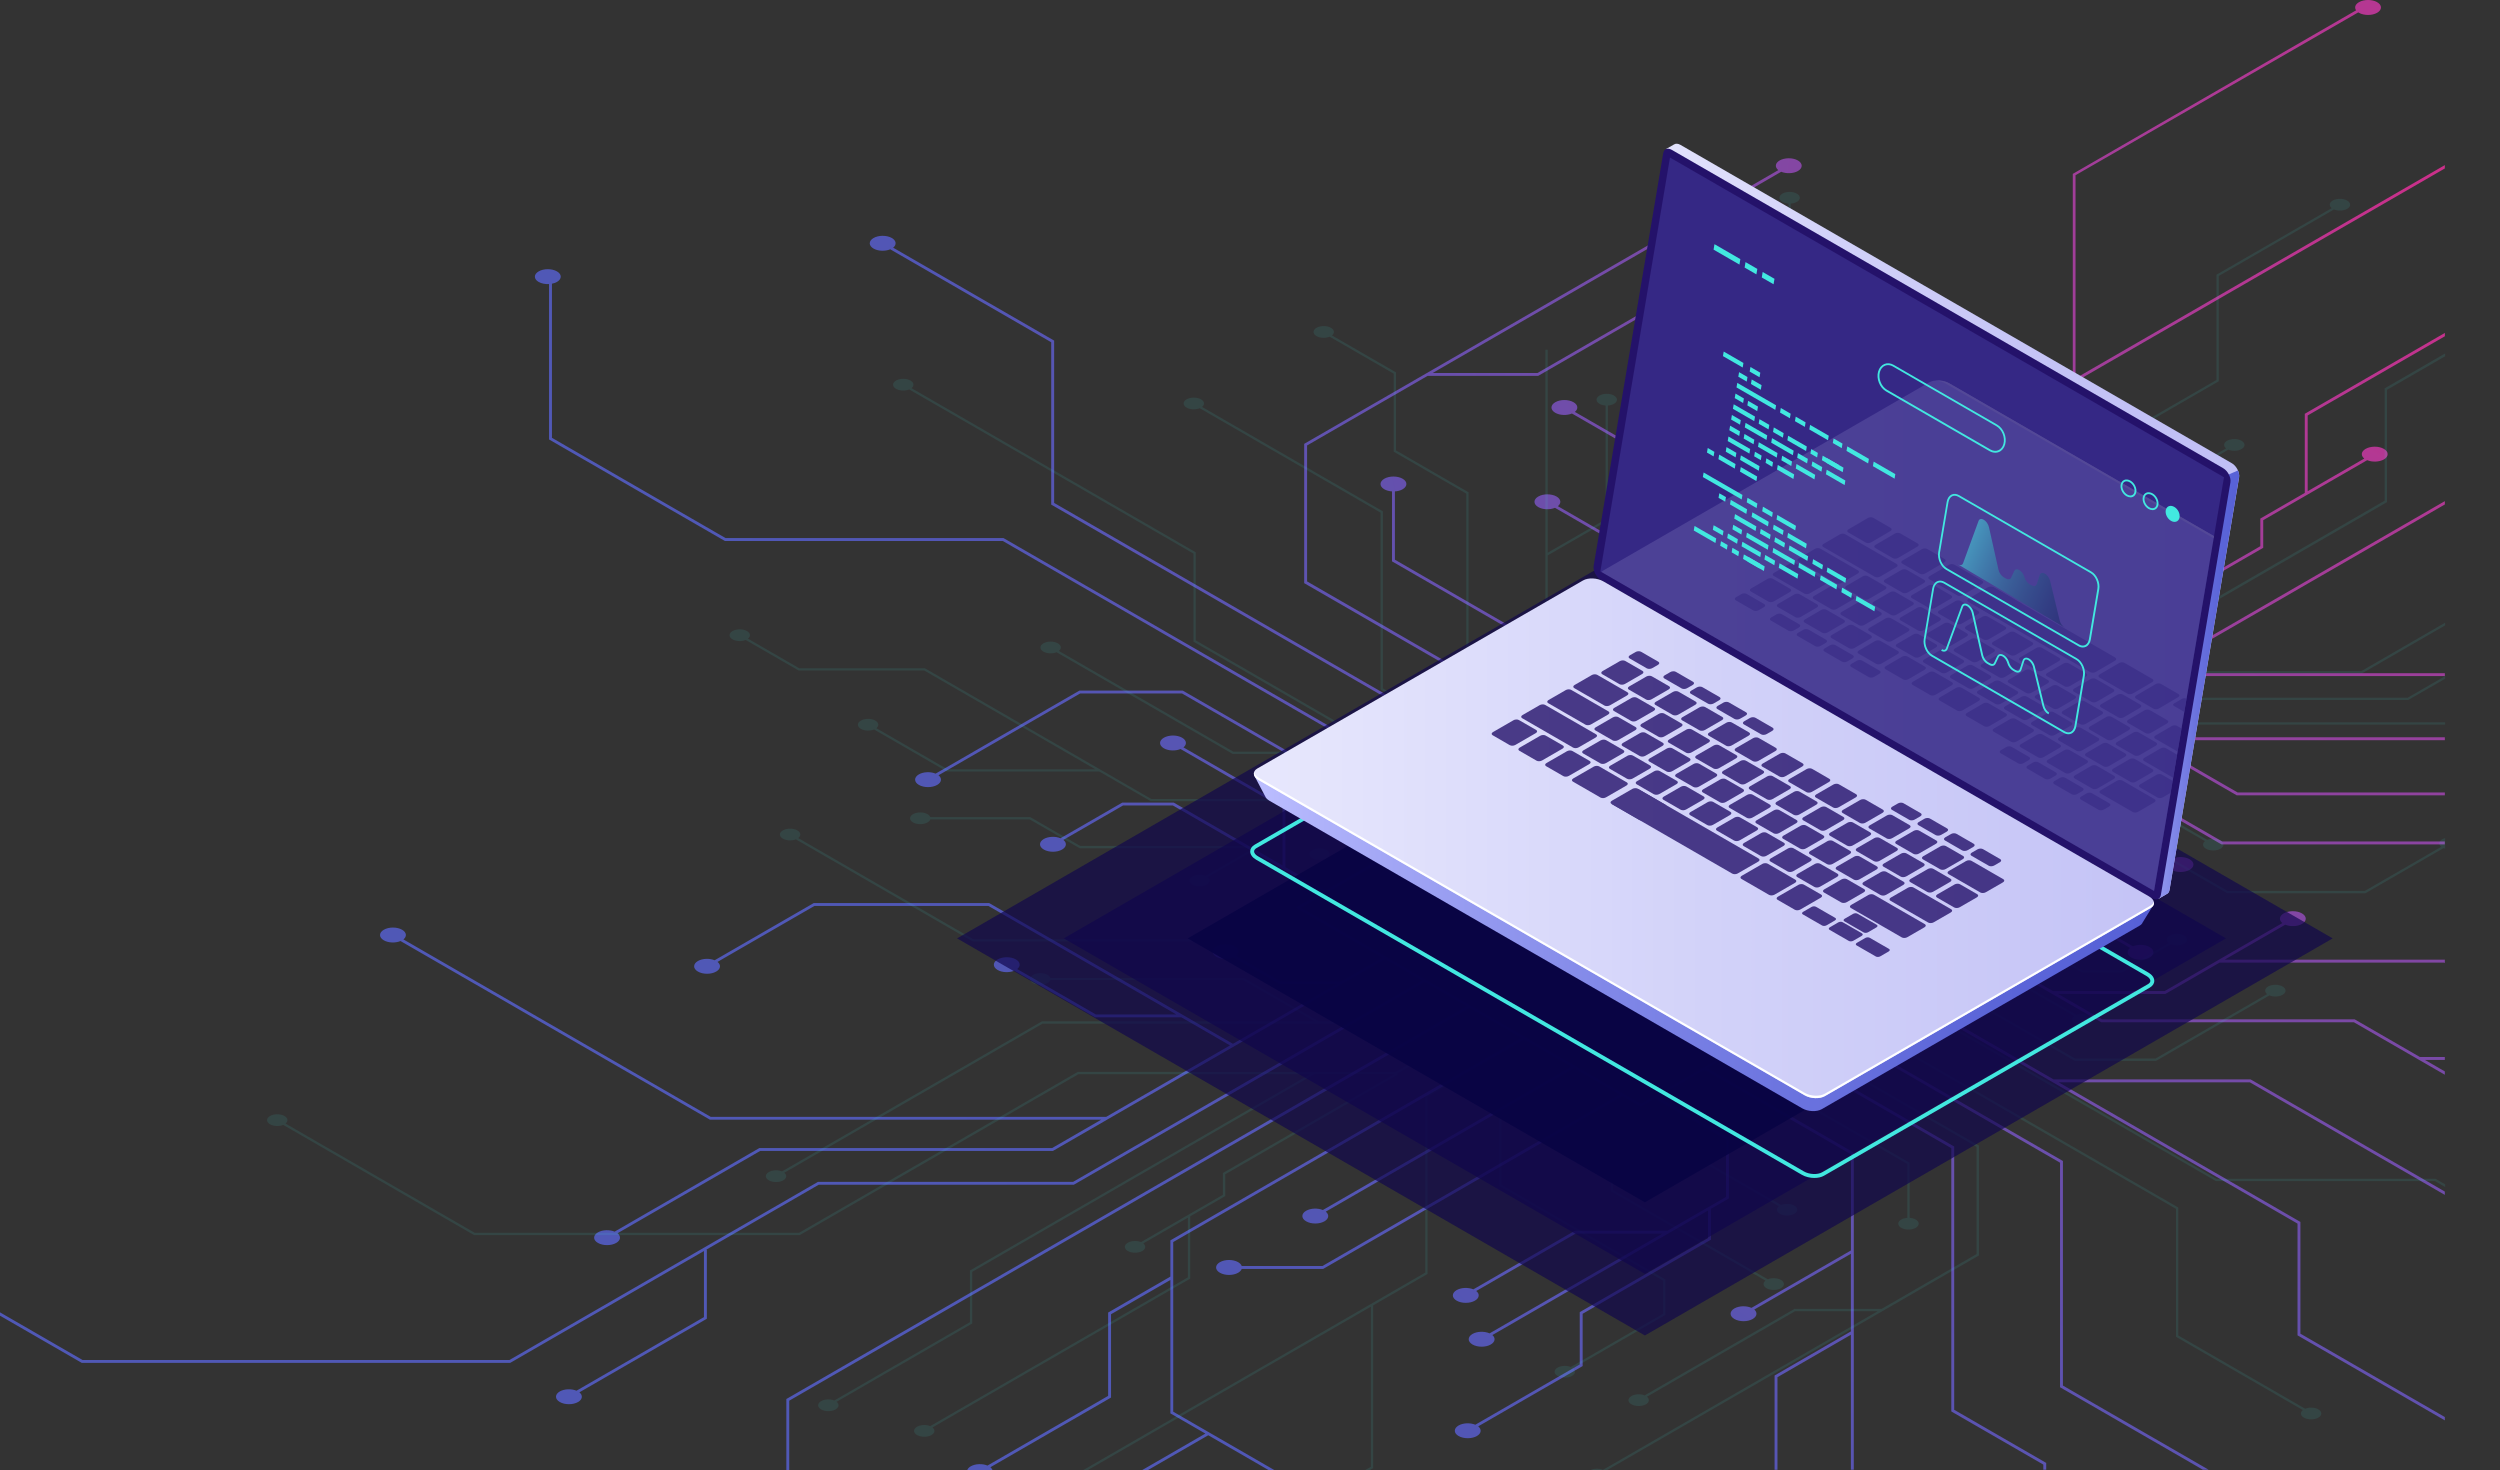 <?xml version="1.0" encoding="UTF-8"?>
<svg xmlns="http://www.w3.org/2000/svg" xmlns:xlink="http://www.w3.org/1999/xlink" viewBox="0 0 613.5 360.81">
  <rect x="0" y="0" width="613.5" height="360.81" fill="#333333" stroke="none"/>
  <defs>
    <style>
      .cls-1 {
        fill: url(#_Áĺçűě_ííűé_ăđŕäčĺíň_24);
      }

      .cls-2 {
        fill: url(#_Áĺçűě_ííűé_ăđŕäčĺíň_2);
      }

      .cls-3 {
        fill: #fff;
      }

      .cls-4 {
        fill: #0f054c;
      }

      .cls-5 {
        opacity: .51;
      }

      .cls-6, .cls-7 {
        opacity: .5;
      }

      .cls-8 {
        opacity: .1;
      }

      .cls-8, .cls-9 {
        fill: #42e8e0;
      }

      .cls-10 {
        fill: #24126a;
      }

      .cls-11 {
        opacity: .9;
      }

      .cls-12 {
        fill: url(#_Áĺçűě_ííűé_ăđŕäčĺíň_24-3);
      }

      .cls-13 {
        isolation: isolate;
      }

      .cls-14 {
        fill: #080344;
      }

      .cls-15 {
        fill: url(#_Áĺçűě_ííűé_ăđŕäčĺíň_24-2);
      }

      .cls-16, .cls-17 {
        opacity: .8;
      }

      .cls-17 {
        fill: url(#_Áĺçűě_ííűé_ăđŕäčĺíň_19);
      }

      .cls-18 {
        opacity: .15;
      }

      .cls-7 {
        fill: url(#_Áĺçűě_ííűé_ăđŕäčĺíň_21);
        mix-blend-mode: lighten;
      }

      .cls-19 {
        fill: url(#_Áĺçűě_ííűé_ăđŕäčĺíň_2-3);
      }

      .cls-20 {
        clip-path: url(#clippath);
      }

      .cls-21 {
        fill: none;
      }

      .cls-22 {
        fill: #453c9e;
      }

      .cls-23 {
        opacity: .67;
      }

      .cls-24 {
        fill: url(#_Áĺçűě_ííűé_ăđŕäčĺíň_2-2);
      }
    </style>
    <radialGradient id="_Áĺçűě_ííűé_ăđŕäčĺíň_19" data-name="Áĺçűě˙ííűé ăđŕäčĺíň 19" cx="-13" cy="54.41" fx="-13" fy="54.41" r="439.34" gradientTransform="translate(600) rotate(-180) scale(1 -1)" gradientUnits="userSpaceOnUse">
      <stop offset="0" stop-color="#ff2c9c"/>
      <stop offset=".03" stop-color="#f52e9f"/>
      <stop offset=".2" stop-color="#c53eb0"/>
      <stop offset=".37" stop-color="#9d4abe"/>
      <stop offset=".54" stop-color="#7e54c8"/>
      <stop offset=".7" stop-color="#685bd0"/>
      <stop offset=".86" stop-color="#5b5fd5"/>
      <stop offset="1" stop-color="#5761d7"/>
    </radialGradient>
    <linearGradient id="_Áĺçűě_ííűé_ăđŕäčĺíň_2" data-name="Áĺçűě˙ííűé ăđŕäčĺíň 2" x1="11.21" y1="127.92" x2="167.54" y2="127.92" gradientTransform="translate(560.71) rotate(-180) scale(1 -1)" gradientUnits="userSpaceOnUse">
      <stop offset="0" stop-color="#c0bff6"/>
      <stop offset=".29" stop-color="#c4c3f6"/>
      <stop offset=".64" stop-color="#d2d2f9"/>
      <stop offset="1" stop-color="#e9e9fd"/>
    </linearGradient>
    <linearGradient id="_Áĺçűě_ííűé_ăđŕäčĺíň_24" data-name="Áĺçűě˙ííűé ăđŕäčĺíň 24" x1="11.21" y1="168.01" x2="38.06" y2="168.01" gradientTransform="translate(560.71) rotate(-180) scale(1 -1)" gradientUnits="userSpaceOnUse">
      <stop offset="0" stop-color="#5761d7"/>
      <stop offset=".18" stop-color="#5b65d8"/>
      <stop offset=".39" stop-color="#6a72de"/>
      <stop offset=".61" stop-color="#8188e8"/>
      <stop offset=".85" stop-color="#a2a6f5"/>
      <stop offset="1" stop-color="#bcbeff"/>
    </linearGradient>
    <linearGradient id="_Áĺçűě_ííűé_ăđŕäčĺíň_24-2" data-name="Áĺçűě˙ííűé ăđŕäčĺíň 24" x1="32.16" y1="211.75" x2="252.94" y2="211.75" xlink:href="#_Áĺçűě_ííűé_ăđŕäčĺíň_24"/>
    <linearGradient id="_Áĺçűě_ííűé_ăđŕäčĺíň_2-2" data-name="Áĺçűě˙ííűé ăđŕäčĺíň 2" x1="-65.93" y1="205.71" x2="259.4" y2="205.71" xlink:href="#_Áĺçűě_ííűé_ăđŕäčĺíň_2"/>
    <clipPath id="clippath">
      <polygon class="cls-21" points="545.77 117.12 409.81 38.66 392.73 140.22 528.6 218.63 545.77 117.12"/>
    </clipPath>
    <linearGradient id="_Áĺçűě_ííűé_ăđŕäčĺíň_24-3" data-name="Áĺçűě˙ííűé ăđŕäčĺíň 24" x1="-52.74" y1="163.16" x2="168.04" y2="163.16" xlink:href="#_Áĺçűě_ííűé_ăđŕäčĺíň_24"/>
    <linearGradient id="_Áĺçűě_ííűé_ăđŕäčĺíň_2-3" data-name="Áĺçűě˙ííűé ăđŕäčĺíň 2" x1="21.44" y1="157.12" x2="242.34" y2="157.12" xlink:href="#_Áĺçűě_ííűé_ăđŕäčĺíň_2"/>
    <linearGradient id="_Áĺçűě_ííűé_ăđŕäčĺíň_21" data-name="Áĺçűě˙ííűé ăđŕäčĺíň 21" x1="631.39" y1="134.89" x2="678.02" y2="154.84" gradientTransform="translate(-148.43)" gradientUnits="userSpaceOnUse">
      <stop offset="0" stop-color="#42e8e0"/>
      <stop offset=".11" stop-color="#36b5bf"/>
      <stop offset=".22" stop-color="#2c87a0"/>
      <stop offset=".34" stop-color="#235f86"/>
      <stop offset=".46" stop-color="#1b3e71"/>
      <stop offset=".58" stop-color="#162560"/>
      <stop offset=".71" stop-color="#121355"/>
      <stop offset=".85" stop-color="#0f084e"/>
      <stop offset="1" stop-color="#0f054c"/>
    </linearGradient>
  </defs>
  <g class="cls-13">
    <g id="_Ńëîé_1" data-name="Ńëîé 1">
      <path class="cls-17" d="m583.37.54c-1.24-.72-3.25-.72-4.49,0-.93.54-1.16,1.33-.69,1.99l-69.53,40.14v50.67s-16.94,9.78-16.94,9.78v55.11s-58.02,33.5-58.02,33.5l-9.04-5.22,44.74-25.83v-30.21s-.18-.1-.18-.1l-50.87-29.37v-10.25l28.77-16.61c1.24.52,2.98.46,4.1-.18,1.24-.72,1.24-1.88,0-2.59-1.24-.72-3.25-.72-4.49,0-1.12.65-1.22,1.65-.32,2.37l-28.77,16.61v11.07l.18.1,50.87,29.37v29.39s-33.8,19.52-33.8,19.52v-12.59s15.5-8.95,15.5-8.95c1.24.52,2.98.46,4.1-.18,1.24-.72,1.24-1.88,0-2.59-1.24-.72-3.25-.72-4.49,0-1.12.65-1.22,1.65-.32,2.37l-15.5,8.95v13.41s-10.23,5.9-10.23,5.9l-12.09-6.98v-21.92s22.8-13.17,22.8-13.17v-15.15s-.18-.1-.18-.1l-48.01-27.72c.9-.72.8-1.72-.32-2.37-1.24-.72-3.25-.72-4.49,0-1.24.72-1.24,1.88,0,2.59,1.12.65,2.86.7,4.1.18l48.18,27.82v14.33s-22.09,12.76-22.09,12.76v-15.11s-.18-.1-.18-.1l-29.37-16.96c.9-.72.8-1.72-.32-2.37-1.24-.72-3.25-.72-4.49,0-1.24.72-1.24,1.88,0,2.59,1.12.65,2.86.7,4.1.18l29.55,17.06v37.03s-8.49-4.9-8.49-4.9l-13.99,8.08-12.67-7.32v-17.78s-.18-.1-.18-.1l-33.5-19.34v-16.76c.69-.04,1.36-.21,1.89-.52,1.24-.72,1.24-1.88,0-2.59-1.24-.72-3.25-.72-4.49,0-1.24.72-1.24,1.88,0,2.59.53.31,1.2.47,1.89.52v17.17s.18.1.18.1l33.5,19.34v16.96s-54.52-31.48-54.52-31.48v-33.37s29.57-17.07,29.57-17.07h27.14s.08-.05.08-.05l46.57-26.88c1.24.52,2.98.46,4.1-.18,1.24-.72,1.24-1.88,0-2.59-1.24-.72-3.25-.72-4.49,0-1.12.65-1.22,1.65-.32,2.37l-46.13,26.63h-25.72s85.55-49.39,85.55-49.39c1.24.52,2.98.46,4.1-.18,1.24-.72,1.24-1.88,0-2.59-1.24-.72-3.25-.72-4.49,0-1.12.65-1.22,1.65-.32,2.37l-116.35,67.17v34.19s.18.1.18.1l67.73,39.1-13.63,7.87-115.64-66.76v-39.84s-.18-.1-.18-.1l-39.33-22.7c.9-.72.8-1.72-.32-2.37-1.24-.72-3.25-.72-4.49,0-1.24.72-1.24,1.88,0,2.59,1.12.65,2.86.7,4.1.18l39.5,22.81v39.84s.18.1.18.1l115.46,66.66-12.98,7.49-114.36-66.03h-68.2s-42.62-24.61-42.62-24.61v-37.82c.45-.09.88-.23,1.23-.43,1.24-.72,1.24-1.88,0-2.59-1.24-.72-3.25-.72-4.49,0-1.24.72-1.24,1.88,0,2.59.7.4,1.64.57,2.55.52v38.14s.18.1.18.1l42.97,24.81h68.2s96.54,55.74,96.54,55.74h-19.42s-32.95-19.02-32.95-19.02h-25.38l-.08.05-35.2,20.32c-1.24-.52-2.98-.46-4.1.18-1.24.72-1.24,1.88,0,2.59,1.24.72,3.25.72,4.49,0,1.12-.65,1.22-1.65.32-2.37l34.76-20.07h25l32.95,19.02h20.84s16.07,9.28,16.07,9.28l-34.64,20-9.85-5.69v-14.93l-25.02-14.45c.9-.72.8-1.72-.32-2.37-1.24-.72-3.25-.72-4.49,0-1.24.72-1.24,1.88,0,2.59,1.12.65,2.86.7,4.1.18l25.02,14.45v14.11l-26.69-15.41h-12.64l-.08.05-15.07,8.7c-1.24-.52-2.98-.46-4.1.18-1.24.72-1.24,1.88,0,2.59,1.24.72,3.25.72,4.49,0,1.12-.65,1.22-1.65.32-2.37l14.63-8.44h12.25l36.73,21.2-6.67,3.85,21.29,12.29-9.97,5.76h-15.08l-10.79-6.23c.86-.71.74-1.7-.36-2.34-1.24-.72-3.25-.72-4.49,0-1.24.72-1.24,1.88,0,2.59,1.13.65,2.9.7,4.15.16l11.3,6.52h14.04l-25.43,14.68-59.82-34.54h-43.05s-.08.05-.08.05l-24.24,13.99c-1.24-.52-2.98-.46-4.1.18-1.24.72-1.24,1.88,0,2.59,1.24.72,3.25.72,4.49,0,1.12-.65,1.22-1.65.32-2.37l23.8-13.74h42.66s46.14,26.64,46.14,26.64h-19.75l-19.3-11.14c.9-.72.8-1.72-.32-2.37-1.24-.72-3.25-.72-4.49,0-1.24.72-1.24,1.88,0,2.59,1.12.65,2.86.7,4.1.18l19.82,11.44h21.17l11.93,6.89-30.37,17.53h-97.06s-75.41-43.54-75.41-43.54c.9-.72.8-1.72-.32-2.37-1.24-.72-3.25-.72-4.49,0-1.24.72-1.24,1.88,0,2.59,1.12.65,2.86.7,4.1.18l75.93,43.84h96.02s-12.05,6.96-12.05,6.96h-71.85s-.08.05-.08.05l-35.43,20.46c-1.24-.52-2.98-.46-4.1.18-1.24.72-1.24,1.88,0,2.59,1.24.72,3.25.72,4.49,0,1.12-.65,1.22-1.65.32-2.37l35-20.2h71.85s.08-.05.08-.05l81.43-47.01,9.04,5.22-85.61,49.43h-62.61l-.08.05-75.62,43.66H20.25s-20.25-11.69-20.25-11.69v.82l20.06,11.58h105.15s.08-.05.08-.05l47.46-27.4v16.22s-31.28,18.06-31.28,18.06c-1.24-.52-2.98-.46-4.1.18-1.24.72-1.24,1.88,0,2.59,1.24.72,3.25.72,4.49,0,1.12-.65,1.22-1.65.32-2.37l31.28-18.06v-16.94s-.16,0-.16,0l27.62-15.95h62.61l.08-.05,86.05-49.68,10.27,5.93-166.96,96.39v17.42s.71,0,.71,0v-17.01s166.96-96.39,166.96-96.39l12.69,7.33-86.12,49.72v8.89s-15.27,8.82-15.27,8.82v20.45l-29.61,17.1c-1.24-.52-2.98-.46-4.1.18-.45.26-.74.58-.86.92h6.19c-.09-.25-.26-.48-.52-.69l29.61-17.1v-20.45l14.56-8.41v32.74s8.59,4.96,8.59,4.96l-15.48,8.94h1.42l14.77-8.53,14.77,8.53h1.42l-24.79-14.31v-41.63s86.12-49.72,86.12-49.72l11.55,6.67-60.95,35.19c-1.24-.52-2.98-.46-4.1.18-1.24.72-1.24,1.88,0,2.59,1.24.72,3.25.72,4.49,0,1.12-.65,1.22-1.65.32-2.37l60.95-35.19,11.15,6.44-72.91,42.09h-19.81c-.12-.34-.41-.67-.87-.94-1.24-.72-3.25-.72-4.49,0-1.24.72-1.24,1.88,0,2.59,1.24.72,3.25.72,4.49,0,.46-.27.75-.6.87-.94h20l.08-.05,73.34-42.34,4.5,2.6,3.46-2,17.47,10.08v14.04s-14.43,8.33-14.43,8.33v-.04h-22.65l-.08.05-24.85,14.35c-1.24-.52-2.98-.46-4.1.18-1.24.72-1.24,1.88,0,2.59,1.24.72,3.25.72,4.49,0,1.12-.65,1.22-1.65.32-2.37l24.41-14.09h21.29l-42.43,24.49c-1.25-.56-3.04-.52-4.19.14-1.24.72-1.24,1.88,0,2.59,1.24.72,3.25.72,4.49,0,1.09-.63,1.22-1.6.39-2.32l52.92-30.55v6.75s-31.48,18.18-31.48,18.18v12.83l-25.63,14.8c-1.24-.52-2.98-.46-4.1.18-1.24.72-1.24,1.88,0,2.59,1.24.72,3.25.72,4.49,0,1.12-.65,1.22-1.65.32-2.37l25.63-14.8v-12.83l31.48-18.18v-7.57s4.41-2.55,4.41-2.55v-14.86s-17.47-10.09-17.47-10.09l11.48-6.63,35.94,20.75v23.59s-24.41,14.09-24.41,14.09c-1.25-.56-3.04-.52-4.19.14-1.24.72-1.24,1.88,0,2.59,1.24.72,3.25.72,4.49,0,1.09-.63,1.22-1.6.39-2.32l23.71-13.69v19.06s-18.73,10.82-18.73,10.82v23.14s.71,0,.71,0v-22.73s18.02-10.41,18.02-10.41v33.13s.71,0,.71,0v-77.84s-35.94-20.75-35.94-20.75l12.89-7.44,46.98,27.12v64.6s22.58,13.04,22.58,13.04v1.27s.71,0,.71,0v-1.68s-22.58-13.04-22.58-13.04v-64.6s-46.98-27.12-46.98-27.12l9.55-5.52,63.4,36.6v55.11s35.05,20.24,35.05,20.24h1.42l-35.76-20.65v-55.11s-63.4-36.6-63.4-36.6l15.48-8.94,105.49,60.9v27.42s36.15,20.87,36.15,20.87v-.82l-35.44-20.46v-27.42s-59.33-34.26-59.33-34.26h46.92l47.85,27.63v-.82l-47.66-27.52h-48.35l-44.92-25.93,18-10.39,38.61,22.29h62s22.32,12.88,22.32,12.88v-.82l-4.89-2.82h4.89v-.71h-6.12s-16-9.24-16-9.24h-62s-10.81-6.24-10.81-6.24h26.36l.08-.05,13.22-7.63h55.09s.18.1.18.1v-.82h-54.04s14.88-8.59,14.88-8.59c1.24.52,2.98.46,4.1-.18,1.24-.72,1.24-1.88,0-2.59-1.24-.72-3.25-.72-4.49,0-1.12.65-1.22,1.65-.32,2.37l-28.9,16.69h-27.4l-26.06-15.04,9.63-5.56-6.2-3.58h18.01l23.54,13.59c-.9.72-.8,1.72.32,2.37,1.24.72,3.25.72,4.49,0,1.24-.72,1.24-1.88,0-2.59-1.12-.65-2.86-.7-4.1-.18l-24.06-13.89h-19.43l-13.18-7.61,8.1-4.68h14.37l12.64-7.3h9.43l21.3,12.3c-.96.72-.88,1.75.26,2.41,1.24.72,3.25.72,4.49,0,1.24-.72,1.24-1.88,0-2.59-1.1-.63-2.79-.7-4.03-.22l-21.83-12.6h-9.81l-12.64,7.3h-12.95l25.91-14.96h13.99l29.16,16.83h54.81v-.71h-54.62s-29.16-16.83-29.16-16.83h-14.37l-.08.05-35.68,20.6-9.36-5.4,40.32-23.28h28.44s23.46,13.54,23.46,13.54h51.06v-.71h-50.86s-22.23-12.83-22.23-12.83h73.09v-.71h-103.14s-.08.05-.08.05l-40.75,23.53-10.64-6.14,56.22-32.46h98.39v-.71h-71.7s71.7-41.4,71.7-41.4v-.82l-73.12,42.22h-24.75s53.3-30.77,53.3-30.77v-6.78l25.51-14.72c1.24.52,2.98.46,4.1-.18,1.24-.72,1.24-1.88,0-2.59-1.24-.72-3.25-.72-4.49,0-1.12.65-1.22,1.65-.32,2.37l-13.89,8.02v-18.59s33.67-19.44,33.67-19.44v-.82l-34.38,19.85v19.41s-10.91,6.3-10.91,6.3v6.78l-53.74,31.03.18.31-56.48,32.61-10.27-5.93,58.02-33.5v-55.11s107.57-62.11,107.57-62.11v-.82l-90.63,52.33v-49.85S578.73,3.03,578.73,3.03c.05.03.09.07.14.1,1.24.72,3.25.72,4.49,0,1.24-.72,1.24-1.88,0-2.59Zm-97.38,222.2l-83.34,48.12-83.33-48.11,83.34-48.12,83.33,48.11Z"/>
      <path class="cls-8" d="m600,86.76l-14.81,8.55v27.56s-131.6,75.98-131.6,75.98l-10-5.77,67.88-39.19v-7.01s12.03-6.95,12.03-6.95v-16.11s23.34-13.47,23.34-13.47c.98.41,2.35.36,3.23-.15.98-.56.98-1.48,0-2.04-.98-.56-2.56-.56-3.54,0-.88.51-.96,1.3-.25,1.87l-23.34,13.48v16.11s-11.47,6.62-11.47,6.62v-25.8s-.14-.08-.14-.08l-6.63-3.83,39.79-22.97v-25.84s28.27-16.32,28.27-16.32c.98.41,2.35.36,3.23-.15.98-.56.98-1.48,0-2.04-.98-.56-2.56-.56-3.54,0-.88.51-.96,1.3-.25,1.87l-28.27,16.32v25.84s-39.79,22.97-39.79,22.97l-64.69-37.35v-28.9c.54-.04,1.07-.17,1.49-.41.98-.56.98-1.48,0-2.04-.98-.56-2.56-.56-3.54,0-.98.56-.98,1.48,0,2.04.42.24.95.37,1.49.41v29.22s.14.08.14.08l38.91,22.47h-28.36s-22.93-13.24-22.93-13.24c.71-.56.63-1.36-.25-1.87-.98-.56-2.56-.56-3.54,0-.98.56-.98,1.48,0,2.04.88.51,2.25.55,3.23.15l23.34,13.48h29.47s32.02,18.48,32.02,18.48v32.81s-67.88,39.19-67.88,39.19l-9.1-5.25,48.04-27.74c.98.41,2.35.36,3.23-.15.98-.56.98-1.48,0-2.04-.98-.56-2.56-.56-3.54,0-.88.51-.96,1.3-.25,1.87l-48.04,27.74-8.79-5.07,57.46-33.18h15.62c.09.27.32.53.69.74.98.56,2.56.56,3.54,0,.98-.56.98-1.48,0-2.04s-2.56-.56-3.54,0c-.36.21-.59.47-.69.74h-15.77s-.07.04-.07.04l-57.81,33.38-3.55-2.05-.14.08-2.59,1.5-13.77-7.95v-11.06s11.38-6.57,11.38-6.57v.03h17.85s19.65-11.35,19.65-11.35c.98.41,2.35.36,3.23-.15.98-.56.98-1.48,0-2.04-.98-.56-2.56-.56-3.54,0-.88.51-.96,1.3-.25,1.87l-19.24,11.11h-16.78s33.44-19.31,33.44-19.31c.98.44,2.4.41,3.3-.11.98-.56.98-1.48,0-2.04-.98-.56-2.56-.56-3.54,0-.86.5-.96,1.26-.31,1.83l-41.71,24.08v-5.32l24.82-14.33v-10.12l20.2-11.66c.98.41,2.35.36,3.23-.15.98-.56.98-1.48,0-2.04-.98-.56-2.56-.56-3.54,0-.88.51-.96,1.3-.25,1.87l-20.2,11.66v10.12l-24.82,14.33v5.97l-3.48,2.01v11.71s13.77,7.95,13.77,7.95l-9.05,5.22-28.33-16.36v-18.59s19.24-11.11,19.24-11.11c.98.44,2.4.41,3.3-.11.98-.56.98-1.48,0-2.04-.98-.56-2.56-.56-3.54,0-.86.5-.96,1.26-.31,1.83l-18.69,10.79v-15.02s14.77-8.52,14.77-8.52v-28.26c.54-.04,1.07-.17,1.49-.41.98-.56.98-1.48,0-2.04-.98-.56-2.56-.56-3.54,0-.98.56-.98,1.48,0,2.04.42.24.95.37,1.49.41v27.93s-14.21,8.2-14.21,8.2v-49.82s-.56,0-.56,0v85.06s28.33,16.36,28.33,16.36l-10.16,5.86-37.03-21.38v-50.91s-17.8-10.28-17.8-10.28v-19.15s-15.72-9.07-15.72-9.07c.71-.56.63-1.36-.25-1.87-.98-.56-2.56-.56-3.54,0-.98.56-.98,1.48,0,2.04.88.51,2.25.55,3.23.15l15.72,9.07v19.15s17.8,10.28,17.8,10.28v50.91s37.03,21.38,37.03,21.38l-7.53,4.35-49.97-28.85v-43.44s-.14-.08-.14-.08l-44.23-25.54c.71-.56.63-1.36-.25-1.87-.98-.56-2.56-.56-3.54,0-.98.56-.98,1.48,0,2.04.88.51,2.25.55,3.23.15l44.37,25.62v43.44s.14.08.14.08l49.83,28.77-12.2,7.05-83.14-48v-21.62l-.14-.08-69.6-40.19c.71-.56.63-1.36-.25-1.87-.98-.56-2.56-.56-3.54,0-.98.56-.98,1.48,0,2.04.88.51,2.25.55,3.23.15l69.75,40.27v21.62l.14.08,46.62,26.92h-36.98s-42.81-24.72-42.81-24.72c.71-.56.63-1.36-.25-1.87-.98-.56-2.56-.56-3.54,0-.98.56-.98,1.48,0,2.04.88.51,2.25.55,3.23.15l43.22,24.96h38.1s35.41,20.44,35.41,20.44l-14.18,8.19-30.43-17.57h-48.87l-55.58-32.09h-30.83s-12.57-7.26-12.57-7.26c.71-.56.63-1.36-.25-1.87-.98-.56-2.56-.56-3.54,0-.98.56-.98,1.48,0,2.04.88.51,2.25.55,3.23.15l12.98,7.49h30.83s42,24.25,42,24.25h-36.28l-17.47-10.09c.71-.57.63-1.36-.25-1.87-.98-.56-2.56-.56-3.54,0-.98.56-.98,1.48,0,2.04.88.51,2.25.55,3.23.15l17.88,10.32h37.4l12.61,7.28h48.87l8.52,4.92h-20.77l-.07.04-10.42,6.02h-43.42s-12.25-7.07-12.25-7.07h-24.56c-.09-.27-.32-.53-.68-.74-.98-.56-2.56-.56-3.54,0-.98.56-.98,1.48,0,2.04s2.56.56,3.54,0c.36-.21.59-.47.69-.74h24.41l12.25,7.07h42.6s-11.73,6.77-11.73,6.77c-.98-.41-2.35-.36-3.23.15-.98.56-.98,1.48,0,2.04.98.56,2.56.56,3.54,0,.88-.51.96-1.3.25-1.86l22.78-13.15h21.6l20.54,11.86-7.59,4.38.42.24,4.46,2.58h-14.19s-18.56-10.71-18.56-10.71c.71-.57.63-1.36-.25-1.87-.98-.56-2.56-.56-3.54,0-.98.56-.98,1.48,0,2.04.88.51,2.25.55,3.23.15l18.97,10.95h15.32s10.39,6,10.39,6l-6.39,3.69h-11.33l-.07.04-9.9,5.71h-7.43l-16.79-9.69c.75-.57.69-1.38-.21-1.9-.98-.56-2.56-.56-3.54,0-.98.56-.98,1.48,0,2.04.86.5,2.2.55,3.18.17l17.21,9.93h7.73l.06-.04,9.9-5.71h10.21l-20.42,11.79h-11.02l-22.98-13.27h-69.3l-42.99-24.82c.74-.57.68-1.37-.22-1.89-.98-.56-2.56-.56-3.54,0-.98.56-.98,1.48,0,2.04.87.5,2.21.55,3.19.17l43.4,25.06h69.3l22.98,13.27h11.33l.06-.04,28.12-16.24,7.38,4.26-31.78,18.35h-22.41l-18.49-10.68h-47.46c-.09-.27-.32-.53-.69-.74-.98-.56-2.56-.56-3.54,0s-.98,1.48,0,2.04c.98.56,2.56.56,3.54,0,.36-.21.59-.47.68-.74h47.31s17.52,10.11,17.52,10.11h-66.87l-.06.04-63.73,36.79c-.98-.41-2.35-.36-3.23.15-.98.56-.98,1.48,0,2.04.98.56,2.56.56,3.54,0,.88-.51.96-1.3.25-1.86l63.38-36.59h90.41l.06-.04,32.12-18.55,8.38,4.84-44.31,25.58h-78.02l-.06.04-68.32,39.45h-79.61s-46.43-26.8-46.43-26.8c.71-.56.63-1.36-.25-1.86-.98-.56-2.56-.56-3.54,0-.98.56-.98,1.48,0,2.04.88.51,2.25.55,3.23.15l46.84,27.04h79.91s.07-.04.07-.04l68.32-39.45h56.83l-83.45,48.18v12.68s-33.29,19.22-33.29,19.22c-.98-.41-2.35-.36-3.23.15-.98.56-.98,1.48,0,2.04.98.56,2.56.56,3.54,0,.88-.51.96-1.3.25-1.87l33.29-19.22v-12.68s84.02-48.51,84.02-48.51h19.51l-42.01,24.26v5.35l-20.1,11.61c-.98-.41-2.35-.36-3.23.15-.98.56-.98,1.48,0,2.04.98.56,2.56.56,3.54,0,.88-.51.96-1.3.25-1.87l10.95-6.32v14.65l-63.24,36.51c-.98-.41-2.35-.36-3.23.15-.98.56-.98,1.48,0,2.04.98.56,2.56.56,3.54,0,.88-.51.96-1.3.25-1.87l63.24-36.51v-15.3l8.6-4.96v-5.35l42.36-24.45-.14-.24,44.52-25.7,8.09,4.67-45.73,26.4v43.44s-84.11,48.56-84.11,48.56h1.12l69.64-40.2v39.29s-1.59.92-1.59.92h1.12l1.02-.59v-39.94s13.35-7.71,13.35-7.71v-43.44s45.73-26.4,45.73-26.4l7.12,4.11-35.26,20.36v23.81s.14.08.14.08l40.09,23.15v8.08s-22.68,13.09-22.68,13.09c-.98-.41-2.35-.36-3.23.15-.98.56-.98,1.48,0,2.04.98.56,2.56.56,3.54,0,.88-.51.96-1.3.25-1.87l22.67-13.09v-8.72s-.14-.08-.14-.08l-40.09-23.15v-23.17s26.64-15.38,26.64-15.38v9.92s-12.22,7.05-12.22,7.05c-.98-.41-2.35-.36-3.23.15-.98.56-.98,1.48,0,2.04.98.56,2.56.56,3.54,0,.88-.51.96-1.3.25-1.86l12.21-7.05v-10.57s8.06-4.65,8.06-4.65l9.53,5.5v17.28s-17.97,10.38-17.97,10.38v11.95l.14.08,37.84,21.85c-.71.56-.63,1.36.25,1.87.98.56,2.56.56,3.54,0,.98-.56.98-1.48,0-2.04-.88-.51-2.25-.55-3.23-.15l-37.98-21.93v-11.3l17.41-10.05v11.91s23.29,13.45,23.29,13.45c-.71.57-.63,1.36.25,1.86.98.56,2.56.56,3.54,0,.98-.56.98-1.48,0-2.04-.88-.51-2.25-.55-3.23-.15l-23.29-13.45v-29.19s6.69,3.86,6.69,3.86l.14-.08,10.89-6.29,9.99,5.77v14.01s26.55,15.33,26.55,15.33v13.21c-.54.04-1.07.17-1.49.41-.98.56-.98,1.48,0,2.04s2.56.56,3.54,0,.98-1.48,0-2.04c-.42-.24-.95-.37-1.49-.41v-13.53s-26.55-15.33-26.55-15.33v-13.37s42.98,24.81,42.98,24.81v26.3s-23.31,13.46-23.31,13.46h-21.39l-.06.04-36.7,21.19c-.98-.41-2.35-.36-3.23.15-.98.56-.98,1.48,0,2.04.98.56,2.56.56,3.54,0,.88-.51.96-1.3.25-1.86l36.36-20.99h20.27l-67.42,38.93c-.98-.41-2.35-.36-3.23.15-.01,0-.02.02-.03.02h4.09l91.44-52.79v-26.95s-.14-.08-.14-.08l-53.38-30.82,10.74-6.2,91.14,52.62v31.4s31.13,17.98,31.13,17.98c-.71.56-.63,1.36.25,1.86.98.56,2.56.56,3.54,0,.98-.56.98-1.48,0-2.04-.88-.51-2.25-.55-3.23-.15l-31.14-17.98v-31.4s-.14-.08-.14-.08l-91-52.54,10.23-5.91,90.14,52.04h53.75l2.52,1.46v-.65l-2.37-1.37h-53.75l-76.09-43.93h15.3l25.97,14.99h20s.07-.04.07-.04l27.74-16.02c.98.41,2.35.36,3.23-.15.98-.56.98-1.48,0-2.04-.98-.56-2.56-.56-3.54,0-.88.51-.96,1.3-.25,1.87l-27.4,15.82h-19.7s-25.97-14.99-25.97-14.99h-16.42l-12.67-7.31,27.3-15.76,7.76,4.48v11.77s19.72,11.39,19.72,11.39c-.71.56-.63,1.36.25,1.86.98.56,2.56.56,3.54,0,.98-.56.98-1.48,0-2.04-.88-.51-2.25-.55-3.23-.15l-19.72-11.39v-11.12s21.03,12.14,21.03,12.14h9.96l.06-.04,11.88-6.86c.98.41,2.35.36,3.23-.15.98-.56.98-1.48,0-2.04-.98-.56-2.56-.56-3.54,0-.88.51-.96,1.3-.25,1.87l-11.53,6.66h-9.66l-28.95-16.71,5.26-3.04-.42-.24-16.36-9.45,7.86-4.54h11.88l8.5,4.91c-.68.56-.59,1.34.28,1.84.98.56,2.56.56,3.54,0,.98-.56.98-1.48,0-2.04-.89-.52-2.29-.55-3.27-.13l-8.91-5.14h-11.06l20.04-11.57,47.15,27.22h33.93l.07-.04,19.1-11.03c.12.05.26.07.4.11v-2.58c-.25.07-.49.16-.7.28-.88.51-.96,1.3-.25,1.86l-18.76,10.83h-33.63l-36.36-21h15.56s15.21,8.78,15.21,8.78c-.71.56-.63,1.36.25,1.87.98.56,2.56.56,3.54,0,.98-.56.98-1.48,0-2.04-.88-.51-2.25-.55-3.23-.15l-15.63-9.02h-16.68s-9.41-5.43-9.41-5.43l23.94-13.82h76.14v-.56h-75.17s9.5-5.48,9.5-5.48h56.63s.06-.04.06-.04l8.98-5.18v-.65l-9.19,5.31h-56.63s-.07.04-.07.04l-64.18,37.05-7.12-4.11,67.47-38.96h49.35s.06-.04.06-.04l20.31-11.73v-.65l-20.53,11.85h-49.35s-.06.04-.06.04l-67.82,39.16-8.09-4.67,131.6-75.98v-27.56s14.25-8.23,14.25-8.23v-.65Zm-113.85,131.53l-65.69,37.92-65.68-37.92,65.69-37.92,65.68,37.92Z"/>
      <g>
        <g class="cls-23">
          <polygon class="cls-4" points="403.65 327.73 234.86 230.28 403.65 132.83 572.44 230.28 403.65 327.73"/>
        </g>
        <g class="cls-23">
          <polygon class="cls-4" points="403.65 312.61 261.04 230.28 403.65 147.94 546.26 230.28 403.65 312.61"/>
        </g>
        <g class="cls-11">
          <polygon class="cls-14" points="403.65 295.05 291.45 230.28 403.65 165.5 515.85 230.28 403.65 295.05"/>
        </g>
      </g>
      <g>
        <path class="cls-9" d="m445.23,289.07c-1.05,0-2.16-.26-3.04-.77l-133.94-77.33c-.92-.53-1.45-1.27-1.45-2.03,0-.66.39-1.25,1.1-1.66l79.93-46.15c1.42-.82,3.81-.73,5.43.21l133.95,77.33c.92.53,1.45,1.27,1.45,2.03,0,.66-.39,1.25-1.1,1.66l-79.93,46.15c-.65.38-1.51.56-2.4.56Zm-136.5-78.93l133.95,77.33c1.31.76,3.36.85,4.47.21l79.93-46.15c.28-.16.62-.44.62-.83s-.36-.85-.97-1.2l-133.95-77.33c-1.31-.76-3.36-.85-4.48-.21l-79.93,46.15c-.28.16-.62.44-.62.83s.36.85.97,1.2h0Z"/>
        <g>
          <g>
            <g>
              <g>
                <g>
                  <path class="cls-2" d="m393.2,137.64l16.93-100.46-1.36-.57,2.05-1.17h0c.4-.25.96-.24,1.58.12l135.32,78.13c1.11.64,1.95,2.29,1.76,3.44l-17.07,101.25c-.09.53-.35.88-.71,1.03h0s-2,1.16-2,1.16l-.34-1.87.11.03-134.5-77.65c-1.11-.64-1.95-2.29-1.76-3.44Z"/>
                  <path class="cls-1" d="m546.96,116.43l2.22-.98c.25.57.37,1.17.29,1.67l-17.07,101.25c-.09.53-.35.88-.71,1.03h0s-2,1.16-2,1.16l-.34-1.87.11.03-6.81-3.93,24.3-98.37Z"/>
                  <path class="cls-10" d="m392.84,142.3l135.32,78.13c1.04.6,1.94.25,2.12-.83l17.07-101.25c.2-1.15-.65-2.8-1.76-3.44l-135.32-78.13c-1.04-.6-1.94-.25-2.12.83l-17.07,101.25c-.2,1.15.65,2.8,1.76,3.44Z"/>
                  <g class="cls-5">
                    <polygon class="cls-22" points="409.81 38.66 545.77 117.12 528.6 218.63 392.73 140.22 409.81 38.66"/>
                  </g>
                </g>
                <g>
                  <path class="cls-15" d="m307.77,190.23l7.38,3.86,74.05-42.75c1.24-.72,3.4-.63,4.83.2l127.72,73.74c1.22-.68,6.79-3.36,6.79-3.36l-2.7,4.39s0,0-.01,0c-.11.31-.35.61-.76.84l-77.99,45.03c-1.24.72-3.4.63-4.83-.2l-130.7-75.46c-.59-.34-.95-.75-1.1-1.17h-.01s-2.69-5.11-2.69-5.11Z"/>
                  <path class="cls-24" d="m308.91,191.45l133.95,77.33c1.47.85,3.68.94,4.95.21l79.93-46.15c1.27-.73,1.11-2.01-.36-2.86l-133.95-77.33c-1.47-.85-3.68-.94-4.95-.21l-79.93,46.15c-1.27.73-1.11,2.01.36,2.86Z"/>
                  <path class="cls-3" d="m308.91,190.85l133.95,77.33c1.47.85,3.68.94,4.95.21l79.93-46.15c.45-.26.71-.59.81-.94.14.57-.11,1.13-.81,1.54l-79.93,46.15c-1.27.73-3.49.64-4.95-.21l-133.95-77.33c-.95-.55-1.34-1.28-1.16-1.92.12.47.5.94,1.16,1.32Z"/>
                </g>
              </g>
              <g class="cls-18">
                <g class="cls-20">
                  <g>
                    <g>
                      <path class="cls-12" d="m392.67,141.64l7.38,3.86,74.05-42.75c1.24-.72,3.4-.63,4.83.2l127.72,73.74c1.22-.68,6.79-3.36,6.79-3.36l-2.7,4.39s0,0-.01,0c-.11.31-.35.61-.76.84l-77.99,45.03c-1.24.72-3.4.63-4.83-.2l-130.69-75.46c-.59-.34-.95-.75-1.1-1.17h-.01s-2.69-5.11-2.69-5.11Z"/>
                      <path class="cls-19" d="m393.81,142.86l133.95,77.33c1.47.85,3.68.94,4.95.21l79.93-46.15c1.27-.73,1.11-2.01-.36-2.86l-133.95-77.33c-1.47-.85-3.68-.94-4.95-.21l-79.93,46.15c-1.27.73-1.11,2.01.36,2.86Z"/>
                      <path class="cls-3" d="m612.29,171.39l-133.95-77.33c-.94-.54-2.2-.77-3.31-.67.82.06,1.65.29,2.32.67l133.95,77.33c1.47.85,1.63,2.13.36,2.86l-79.93,46.15c-.45.26-1.03.41-1.64.47.97.08,1.94-.07,2.63-.47l79.93-46.15c1.27-.73,1.11-2.01-.36-2.86Z"/>
                    </g>
                    <g class="cls-6">
                      <path class="cls-10" d="m463.97,129.55l-4.29-2.48c-.34-.2-.93-.18-1.3.04l-4.77,2.79c-.37.22-.4.56-.05.76l4.29,2.48c.34.2.93.18,1.3-.04l4.77-2.79c.37-.22.4-.56.05-.76Z"/>
                      <path class="cls-10" d="m470.6,133.37l-4.29-2.48c-.34-.2-.93-.18-1.3.04l-4.77,2.79c-.37.22-.4.56-.05.76l4.29,2.48c.34.2.93.18,1.3-.04l4.77-2.79c.37-.22.4-.56.05-.76Z"/>
                      <path class="cls-10" d="m477.23,137.2l-4.29-2.48c-.34-.2-.93-.18-1.3.04l-4.77,2.79c-.37.22-.4.56-.05.76l4.29,2.48c.34.2.93.18,1.3-.04l4.77-2.79c.37-.22.4-.56.05-.76Z"/>
                      <path class="cls-10" d="m472.19,142.3l-4.29-2.48c-.34-.2-.93-.18-1.3.04l-4.01,2.34c-.37.22-.4.56-.05.76l4.29,2.48c.34.2.93.18,1.3-.04l4.01-2.34c.37-.22.4-.56.05-.76Z"/>
                      <path class="cls-10" d="m478.82,146.12l-4.29-2.48c-.34-.2-.93-.18-1.3.04l-4.01,2.34c-.37.22-.4.56-.05.76l4.29,2.48c.34.2.93.18,1.3-.04l4.01-2.34c.37-.22.4-.56.05-.76Z"/>
                      <path class="cls-10" d="m485.45,149.95l-4.29-2.48c-.34-.2-.93-.18-1.3.04l-4.01,2.34c-.37.22-.4.56-.05.76l4.29,2.48c.34.2.93.18,1.3-.04l4.01-2.34c.37-.22.4-.56.05-.76Z"/>
                      <path class="cls-10" d="m492.08,153.78l-4.29-2.48c-.34-.2-.93-.18-1.3.04l-4.01,2.34c-.37.22-.4.56-.05.76l4.29,2.48c.34.2.93.18,1.3-.04l4.01-2.34c.37-.22.4-.56.05-.76Z"/>
                      <path class="cls-10" d="m498.71,157.61l-4.29-2.48c-.34-.2-.93-.18-1.3.04l-4.01,2.34c-.37.22-.4.56-.05.76l4.29,2.48c.34.2.93.18,1.3-.04l4.01-2.34c.37-.22.4-.56.05-.76Z"/>
                      <path class="cls-10" d="m505.34,161.44l-4.29-2.48c-.34-.2-.93-.18-1.3.04l-4.01,2.34c-.37.22-.4.56-.05.76l4.29,2.48c.34.2.93.18,1.3-.04l4.01-2.34c.37-.22.4-.56.05-.76Z"/>
                      <path class="cls-10" d="m511.97,165.27l-4.29-2.48c-.34-.2-.93-.18-1.3.04l-4.01,2.34c-.37.22-.4.56-.05.76l4.29,2.48c.34.2.93.18,1.3-.04l4.01-2.34c.37-.22.4-.56.05-.76Z"/>
                      <path class="cls-10" d="m518.6,169.09l-4.29-2.48c-.34-.2-.93-.18-1.3.04l-4.01,2.34c-.37.22-.4.56-.05.76l4.29,2.48c.34.2.93.18,1.3-.04l4.01-2.34c.37-.22.4-.56.05-.76Z"/>
                      <path class="cls-10" d="m525.23,172.92l-4.29-2.48c-.34-.2-.93-.18-1.3.04l-4.01,2.34c-.37.22-.4.56-.05.76l4.29,2.48c.34.2.93.18,1.3-.04l4.01-2.34c.37-.22.4-.56.05-.76Z"/>
                      <path class="cls-10" d="m531.86,176.75l-4.29-2.48c-.34-.2-.93-.18-1.3.04l-4.01,2.34c-.37.22-.4.56-.05.76l4.29,2.48c.34.2.93.18,1.3-.04l4.01-2.34c.37-.22.4-.56.05-.76Z"/>
                      <path class="cls-10" d="m469.42,147.76l-4.29-2.48c-.34-.2-.93-.18-1.3.04l-4.01,2.34c-.37.22-.4.56-.05.76l4.29,2.48c.34.2.93.18,1.3-.04l4.01-2.34c.37-.22.4-.56.05-.76Z"/>
                      <path class="cls-10" d="m462.69,143.88l-4.29-2.48c-.34-.2-.93-.18-1.3.04l-4.01,2.34c-.37.22-.4.56-.05.76l4.29,2.48c.34.2.93.18,1.3-.04l4.01-2.34c.37-.22.4-.56.05-.76Z"/>
                      <path class="cls-10" d="m455.95,139.98l-9.25-5.34c-.34-.2-.93-.18-1.3.04l-4.01,2.34c-.37.22-.4.56-.05.76l9.25,5.34c.34.2.93.18,1.3-.04l4.01-2.34c.37-.22.4-.56.05-.76Z"/>
                      <path class="cls-10" d="m448.13,142.53l-7.5-4.33c-.34-.2-.93-.18-1.3.04l-4.01,2.34c-.37.22-.4.56-.05.76l7.5,4.33c.34.2.93.18,1.3-.04l4.01-2.34c.37-.22.4-.56.05-.76Z"/>
                      <path class="cls-10" d="m476.05,151.59l-4.29-2.48c-.34-.2-.93-.18-1.3.04l-4.01,2.34c-.37.22-.4.56-.05.76l4.29,2.48c.34.2.93.18,1.3-.04l4.01-2.34c.37-.22.4-.56.05-.76Z"/>
                      <path class="cls-10" d="m482.68,155.42l-4.29-2.48c-.34-.2-.93-.18-1.3.04l-4.01,2.34c-.37.22-.4.56-.05.76l4.29,2.48c.34.2.93.18,1.3-.04l4.01-2.34c.37-.22.4-.56.05-.76Z"/>
                      <path class="cls-10" d="m489.32,159.25l-4.29-2.48c-.34-.2-.93-.18-1.3.04l-4.01,2.34c-.37.22-.4.56-.05.76l4.29,2.48c.34.2.93.18,1.3-.04l4.01-2.34c.37-.22.4-.56.05-.76Z"/>
                      <path class="cls-10" d="m495.95,163.07l-4.29-2.48c-.34-.2-.93-.18-1.3.04l-4.01,2.34c-.37.22-.4.56-.05.76l4.29,2.48c.34.2.93.18,1.3-.04l4.01-2.34c.37-.22.4-.56.05-.76Z"/>
                      <path class="cls-10" d="m502.58,166.9l-4.29-2.48c-.34-.2-.93-.18-1.3.04l-4.01,2.34c-.37.22-.4.56-.05.76l4.29,2.48c.34.2.93.18,1.3-.04l4.01-2.34c.37-.22.4-.56.05-.76Z"/>
                      <path class="cls-10" d="m509.21,170.73l-4.29-2.48c-.34-.2-.93-.18-1.3.04l-4.01,2.34c-.37.22-.4.56-.05.76l4.29,2.48c.34.2.93.18,1.3-.04l4.01-2.34c.37-.22.4-.56.05-.76Z"/>
                      <path class="cls-10" d="m515.84,174.56l-4.29-2.48c-.34-.2-.93-.18-1.3.04l-4.01,2.34c-.37.22-.4.56-.05.76l4.29,2.48c.34.2.93.18,1.3-.04l4.01-2.34c.37-.22.4-.56.05-.76Z"/>
                      <path class="cls-10" d="m522.47,178.39l-4.29-2.48c-.34-.2-.93-.18-1.3.04l-4.01,2.34c-.37.22-.4.56-.05.76l4.29,2.48c.34.2.93.18,1.3-.04l4.01-2.34c.37-.22.4-.56.05-.76Z"/>
                      <path class="cls-10" d="m529.1,182.21l-4.29-2.48c-.34-.2-.93-.18-1.3.04l-4.01,2.34c-.37.22-.4.56-.05.76l4.29,2.48c.34.2.93.18,1.3-.04l4.01-2.34c.37-.22.4-.56.05-.76Z"/>
                      <path class="cls-10" d="m540.89,189.02l-9.37-5.41c-.34-.2-.93-.18-1.3.04l-4.01,2.34c-.37.22-.4.56-.05.76l9.37,5.41c.34.2.93.18,1.3-.04l4.01-2.34c.37-.22.4-.56.05-.76Z"/>
                      <path class="cls-10" d="m528.73,196.12l-7.91-4.57c-.34-.2-.93-.18-1.3.04l-4.01,2.34c-.37.22-.4.56-.05.76l7.91,4.57c.34.2.93.18,1.3-.04l4.01-2.34c.37-.22.4-.56.05-.76Z"/>
                      <path class="cls-10" d="m475.13,158.12l-4.29-2.48c-.34-.2-.93-.18-1.3.04l-4.01,2.34c-.37.22-.4.56-.05.76l4.29,2.48c.34.2.93.18,1.3-.04l4.01-2.34c.37-.22.4-.56.05-.76Z"/>
                      <path class="cls-10" d="m468.34,154.19l-4.29-2.48c-.34-.2-.93-.18-1.3.04l-4.01,2.34c-.37.22-.4.56-.05.76l4.29,2.48c.34.2.93.18,1.3-.04l4.01-2.34c.37-.22.4-.56.05-.76Z"/>
                      <path class="cls-10" d="m461.54,150.27l-4.29-2.48c-.34-.2-.93-.18-1.3.04l-4.01,2.34c-.37.22-.4.56-.05.76l4.29,2.48c.34.2.93.18,1.3-.04l4.01-2.34c.37-.22.4-.56.05-.76Z"/>
                      <path class="cls-10" d="m454.75,146.35l-4.29-2.48c-.34-.2-.93-.18-1.3.04l-4.01,2.34c-.37.22-.4.56-.05.76l4.29,2.48c.34.2.93.18,1.3-.04l4.01-2.34c.37-.22.4-.56.05-.76Z"/>
                      <path class="cls-10" d="m481.76,161.95l-4.29-2.48c-.34-.2-.93-.18-1.3.04l-4.01,2.34c-.37.22-.4.56-.05.76l4.29,2.48c.34.2.93.18,1.3-.04l4.01-2.34c.37-.22.4-.56.05-.76Z"/>
                      <path class="cls-10" d="m488.4,165.77l-4.29-2.48c-.34-.2-.93-.18-1.3.04l-4.01,2.34c-.37.22-.4.56-.05.76l4.29,2.48c.34.2.93.18,1.3-.04l4.01-2.34c.37-.22.4-.56.05-.76Z"/>
                      <path class="cls-10" d="m495.03,169.6l-4.29-2.48c-.34-.2-.93-.18-1.3.04l-4.01,2.34c-.37.22-.4.56-.05.76l4.29,2.48c.34.2.93.18,1.3-.04l4.01-2.34c.37-.22.4-.56.05-.76Z"/>
                      <path class="cls-10" d="m501.66,173.43l-4.29-2.48c-.34-.2-.93-.18-1.3.04l-4.01,2.34c-.37.22-.4.56-.05.76l4.29,2.48c.34.2.93.18,1.3-.04l4.01-2.34c.37-.22.4-.56.05-.76Z"/>
                      <path class="cls-10" d="m508.29,177.26l-4.29-2.48c-.34-.2-.93-.18-1.3.04l-4.01,2.34c-.37.22-.4.56-.05.76l4.29,2.48c.34.2.93.18,1.3-.04l4.01-2.34c.37-.22.4-.56.05-.76Z"/>
                      <path class="cls-10" d="m514.92,181.09l-4.29-2.48c-.34-.2-.93-.18-1.3.04l-4.01,2.34c-.37.22-.4.56-.05.76l4.29,2.48c.34.2.93.18,1.3-.04l4.01-2.34c.37-.22.4-.56.05-.76Z"/>
                      <path class="cls-10" d="m521.55,184.91l-4.29-2.48c-.34-.2-.93-.18-1.3.04l-4.01,2.34c-.37.22-.4.56-.05.76l4.29,2.48c.34.2.93.18,1.3-.04l4.01-2.34c.37-.22.4-.56.05-.76Z"/>
                      <path class="cls-10" d="m528.18,188.74l-4.29-2.48c-.34-.2-.93-.18-1.3.04l-4.01,2.34c-.37.22-.4.56-.05.76l4.29,2.48c.34.2.93.18,1.3-.04l4.01-2.34c.37-.22.4-.56.05-.76Z"/>
                      <path class="cls-10" d="m534.81,192.57l-4.29-2.48c-.34-.2-.93-.18-1.3.04l-4.01,2.34c-.37.22-.4.56-.05.76l4.29,2.48c.34.2.93.18,1.3-.04l4.01-2.34c.37-.22.4-.56.05-.76Z"/>
                      <path class="cls-10" d="m459.11,155.93l-4.29-2.48c-.34-.2-.93-.18-1.3.04l-4.01,2.34c-.37.22-.4.56-.05.76l4.29,2.48c.34.2.93.18,1.3-.04l4.01-2.34c.37-.22.4-.56.05-.76Z"/>
                      <path class="cls-10" d="m452.51,152.12l-4.29-2.48c-.34-.2-.93-.18-1.3.04l-4.01,2.34c-.37.22-.4.56-.05.76l4.29,2.48c.34.2.93.18,1.3-.04l4.01-2.34c.37-.22.4-.56.05-.76Z"/>
                      <path class="cls-10" d="m445.92,148.31l-4.29-2.48c-.34-.2-.93-.18-1.3.04l-4.01,2.34c-.37.22-.4.56-.05.76l4.29,2.48c.34.2.93.18,1.3-.04l4.01-2.34c.37-.22.4-.56.05-.76Z"/>
                      <path class="cls-10" d="m439.32,144.5l-4.29-2.48c-.34-.2-.93-.18-1.3.04l-4.01,2.34c-.37.22-.4.56-.05.76l4.29,2.48c.34.2.93.18,1.3-.04l4.01-2.34c.37-.22.4-.56.05-.76Z"/>
                      <path class="cls-10" d="m432.93,148.23l-4.29-2.48c-.34-.2-.93-.18-1.3.04l-1.32.77c-.37.22-.4.56-.05.76l4.29,2.48c.34.2.93.18,1.3-.04l1.32-.77c.37-.22.4-.56.05-.76Z"/>
                      <path class="cls-10" d="m441.54,153.2l-4.29-2.48c-.34-.2-.93-.18-1.3.04l-1.32.77c-.37.22-.4.56-.05.76l4.29,2.48c.34.2.93.18,1.3-.04l1.32-.77c.37-.22.4-.56.05-.76Z"/>
                      <path class="cls-10" d="m448.11,156.99l-4.29-2.48c-.34-.2-.93-.18-1.3.04l-1.32.77c-.37.22-.4.56-.05.76l4.29,2.48c.34.2.93.18,1.3-.04l1.32-.77c.37-.22.4-.56.05-.76Z"/>
                      <path class="cls-10" d="m454.68,160.79l-4.29-2.48c-.34-.2-.93-.18-1.3.04l-1.32.77c-.37.22-.4.56-.05.76l4.29,2.48c.34.2.93.18,1.3-.04l1.32-.77c.37-.22.4-.56.05-.76Z"/>
                      <path class="cls-10" d="m461.25,164.58l-4.29-2.48c-.34-.2-.93-.18-1.3.04l-1.32.77c-.37.22-.4.56-.05.76l4.29,2.48c.34.2.93.18,1.3-.04l1.32-.77c.37-.22.4-.56.05-.76Z"/>
                      <path class="cls-10" d="m497.93,185.76l-4.29-2.48c-.34-.2-.93-.18-1.3.04l-1.32.77c-.37.22-.4.56-.05.76l4.29,2.48c.34.2.93.18,1.3-.04l1.32-.77c.37-.22.4-.56.05-.76Z"/>
                      <path class="cls-10" d="m504.5,189.55l-4.29-2.48c-.34-.2-.93-.18-1.3.04l-1.32.77c-.37.22-.4.56-.05.76l4.29,2.48c.34.2.93.18,1.3-.04l1.32-.77c.37-.22.4-.56.05-.76Z"/>
                      <path class="cls-10" d="m511.07,193.34l-4.29-2.48c-.34-.2-.93-.18-1.3.04l-1.32.77c-.37.22-.4.56-.05.76l4.29,2.48c.34.2.93.18,1.3-.04l1.32-.77c.37-.22.4-.56.05-.76Z"/>
                      <path class="cls-10" d="m517.64,197.14l-4.29-2.48c-.34-.2-.93-.18-1.3.04l-1.32.77c-.37.22-.4.56-.05.76l4.29,2.48c.34.2.93.18,1.3-.04l1.32-.77c.37-.22.4-.56.05-.76Z"/>
                      <path class="cls-10" d="m465.74,159.75l-4.29-2.48c-.34-.2-.93-.18-1.3.04l-4.01,2.34c-.37.22-.4.56-.05.76l4.29,2.48c.34.2.93.18,1.3-.04l4.01-2.34c.37-.22.4-.56.05-.76Z"/>
                      <path class="cls-10" d="m472.37,163.58l-4.29-2.48c-.34-.2-.93-.18-1.3.04l-4.01,2.34c-.37.22-.4.56-.05.76l4.29,2.48c.34.2.93.18,1.3-.04l4.01-2.34c.37-.22.4-.56.05-.76Z"/>
                      <path class="cls-10" d="m479,167.41l-4.29-2.48c-.34-.2-.93-.18-1.3.04l-4.01,2.34c-.37.22-.4.56-.05.76l4.29,2.48c.34.2.93.18,1.3-.04l4.01-2.34c.37-.22.4-.56.05-.76Z"/>
                      <path class="cls-10" d="m485.63,171.24l-4.29-2.48c-.34-.2-.93-.18-1.3.04l-4.01,2.34c-.37.22-.4.56-.05.76l4.29,2.48c.34.2.93.18,1.3-.04l4.01-2.34c.37-.22.4-.56.05-.76Z"/>
                      <path class="cls-10" d="m492.26,175.07l-4.29-2.48c-.34-.2-.93-.18-1.3.04l-4.01,2.34c-.37.22-.4.56-.05.76l4.29,2.48c.34.2.93.18,1.3-.04l4.01-2.34c.37-.22.4-.56.05-.76Z"/>
                      <path class="cls-10" d="m498.89,178.89l-4.29-2.48c-.34-.2-.93-.18-1.3.04l-4.01,2.34c-.37.22-.4.56-.05.76l4.29,2.48c.34.2.93.18,1.3-.04l4.01-2.34c.37-.22.4-.56.05-.76Z"/>
                      <path class="cls-10" d="m505.52,182.72l-4.29-2.48c-.34-.2-.93-.18-1.3.04l-4.01,2.34c-.37.22-.4.56-.05.76l4.29,2.48c.34.2.93.18,1.3-.04l4.01-2.34c.37-.22.4-.56.05-.76Z"/>
                      <path class="cls-10" d="m512.15,186.55l-4.29-2.48c-.34-.2-.93-.18-1.3.04l-4.01,2.34c-.37.22-.4.56-.05.76l4.29,2.48c.34.2.93.18,1.3-.04l4.01-2.34c.37-.22.4-.56.05-.76Z"/>
                      <path class="cls-10" d="m518.79,190.38l-4.29-2.48c-.34-.2-.93-.18-1.3.04l-4.01,2.34c-.37.22-.4.56-.05.76l4.29,2.48c.34.2.93.18,1.3-.04l4.01-2.34c.37-.22.4-.56.05-.76Z"/>
                      <path class="cls-10" d="m465.43,138.4l-12.64-7.3c-.34-.2-.93-.18-1.3.04l-4.01,2.34c-.37.22-.4.56-.05.76l12.64,7.3c.34.2.93.18,1.3-.04l4.01-2.34c.37-.22.4-.56.05-.76Z"/>
                      <path class="cls-10" d="m546.89,185.43l-12.64-7.3c-.34-.2-.93-.18-1.3.04l-4.01,2.34c-.37.22-.4.56-.05.76l12.64,7.3c.34.2.93.18,1.3-.04l4.01-2.34c.37-.22.4-.56.05-.76Z"/>
                      <path class="cls-10" d="m534.59,170.32l-4.29-2.48c-.34-.2-.93-.18-1.3.04l-4.77,2.79c-.37.22-.4.56-.05.76l4.29,2.48c.34.2.93.18,1.3-.04l4.77-2.79c.37-.22.4-.56.05-.76Z"/>
                      <path class="cls-10" d="m486.44,142.52l-6.87-3.96c-.34-.2-.93-.18-1.3.04l-4.77,2.79c-.37.22-.4.56-.05.76l6.87,3.96c.34.2.93.18,1.3-.04l4.77-2.79c.37-.22.4-.56.05-.76Z"/>
                      <path class="cls-10" d="m528.2,166.63l-6.87-3.96c-.34-.2-.93-.18-1.3.04l-4.77,2.79c-.37.22-.4.56-.05.76l6.87,3.96c.34.2.93.18,1.3-.04l4.77-2.79c.37-.22.4-.56.05-.76Z"/>
                      <path class="cls-10" d="m496,148.04l-6.87-3.96c-.34-.2-.93-.18-1.3.04l-4.77,2.79c-.37.22-.4.56-.05.76l6.87,3.96c.34.2.93.18,1.3-.04l4.77-2.79c.37-.22.4-.56.05-.76Z"/>
                      <path class="cls-10" d="m483.05,147.68l29.85,17.24c.37.21.95.22,1.3.02l4.87-2.84c.35-.2.33-.54-.04-.76l-29.85-17.24-6.13,3.58Z"/>
                      <path class="cls-10" d="m546.8,180.93l4.78,2.76c.28.16.76.15,1.07-.03l1.95-1.14c.31-.18.33-.46.04-.62l-4.78-2.76c-.28-.16-.76-.15-1.07.03l-1.95,1.14c-.31.18-.33.46-.04.62Z"/>
                      <path class="cls-10" d="m540.12,177.07l4.78,2.76c.28.16.76.15,1.07-.03l1.95-1.14c.31-.18.33-.46.04-.62l-4.78-2.76c-.28-.16-.76-.15-1.07.03l-1.95,1.14c-.31.18-.33.46-.04.62Z"/>
                      <path class="cls-10" d="m533.48,173.24l4.78,2.76c.28.16.76.15,1.07-.03l1.95-1.14c.31-.18.33-.46.04-.62l-4.78-2.76c-.28-.16-.76-.15-1.07.03l-1.95,1.14c-.31.18-.33.46-.04.62Z"/>
                      <path class="cls-10" d="m536.67,179.08l4.78,2.76c.28.16.76.15,1.07-.03l1.95-1.14c.31-.18.33-.46.04-.62l-4.78-2.76c-.28-.16-.76-.15-1.07.03l-1.95,1.14c-.31.18-.33.46-.04.62Z"/>
                    </g>
                  </g>
                </g>
              </g>
            </g>
            <g class="cls-16">
              <path class="cls-10" d="m370.53,182.88l-4.25-2.46c-.34-.2-.3-.54.1-.77l5.02-2.9c.39-.23.99-.25,1.33-.06l4.25,2.45c.34.2.3.54-.1.77l-5.02,2.9c-.39.23-.99.25-1.33.06Z"/>
              <path class="cls-10" d="m377.09,186.68l-4.25-2.45c-.34-.2-.3-.54.1-.77l5.02-2.9c.39-.23.99-.25,1.33-.06l4.25,2.45c.34.2.3.54-.1.77l-5.02,2.9c-.39.23-.99.25-1.33.06Z"/>
              <path class="cls-10" d="m383.66,190.47l-4.25-2.45c-.34-.2-.3-.54.1-.77l5.02-2.9c.39-.23.99-.25,1.33-.06l4.25,2.45c.34.2.3.54-.1.77l-5.02,2.9c-.39.23-.99.25-1.33.06Z"/>
              <path class="cls-10" d="m392.74,187.34l-4.25-2.45c-.34-.2-.3-.54.1-.77l4.21-2.43c.39-.23.99-.25,1.33-.06l4.25,2.45c.34.2.3.54-.1.77l-4.21,2.43c-.39.23-.99.25-1.33.06Z"/>
              <path class="cls-10" d="m399.31,191.13l-4.25-2.46c-.34-.2-.3-.54.1-.77l4.21-2.43c.39-.23.99-.25,1.33-.06l4.25,2.45c.34.2.3.54-.1.77l-4.21,2.43c-.39.23-.99.25-1.33.06Z"/>
              <path class="cls-10" d="m405.88,194.92l-4.25-2.46c-.34-.2-.3-.54.1-.77l4.21-2.43c.39-.23.99-.25,1.33-.06l4.25,2.45c.34.2.3.54-.1.77l-4.21,2.43c-.39.23-.99.25-1.33.06Z"/>
              <path class="cls-10" d="m412.44,198.71l-4.25-2.45c-.34-.2-.3-.54.1-.77l4.21-2.43c.39-.23.99-.25,1.33-.06l4.25,2.45c.34.2.3.54-.1.77l-4.21,2.43c-.39.23-.99.25-1.33.06Z"/>
              <path class="cls-10" d="m419.01,202.5l-4.25-2.46c-.34-.2-.3-.54.1-.77l4.21-2.43c.39-.23.99-.25,1.33-.06l4.25,2.45c.34.2.3.54-.1.77l-4.21,2.43c-.39.23-.99.25-1.33.06Z"/>
              <path class="cls-10" d="m425.58,206.29l-4.25-2.46c-.34-.2-.3-.54.1-.77l4.21-2.43c.39-.23.99-.25,1.33-.06l4.25,2.45c.34.2.3.54-.1.77l-4.21,2.43c-.39.23-.99.25-1.33.06Z"/>
              <path class="cls-10" d="m432.14,210.08l-4.25-2.45c-.34-.2-.3-.54.1-.77l4.21-2.43c.39-.23.99-.25,1.33-.06l4.25,2.45c.34.2.3.54-.1.77l-4.21,2.43c-.39.23-.99.25-1.33.06Z"/>
              <path class="cls-10" d="m438.71,213.87l-4.25-2.46c-.34-.2-.3-.54.1-.77l4.21-2.43c.39-.23.99-.25,1.33-.06l4.25,2.45c.34.2.3.54-.1.77l-4.21,2.43c-.39.23-.99.25-1.33.06Z"/>
              <path class="cls-10" d="m445.28,217.67l-4.25-2.45c-.34-.2-.3-.54.1-.77l4.21-2.43c.39-.23.99-.25,1.33-.06l4.25,2.45c.34.2.3.54-.1.77l-4.21,2.43c-.39.23-.99.25-1.33.06Z"/>
              <path class="cls-10" d="m451.84,221.46l-4.25-2.45c-.34-.2-.3-.54.1-.77l4.21-2.43c.39-.23.99-.25,1.33-.06l4.25,2.45c.34.2.3.54-.1.77l-4.21,2.43c-.39.23-.99.25-1.33.06Z"/>
              <path class="cls-10" d="m402.42,185.54l-4.25-2.45c-.34-.2-.3-.54.1-.77l4.21-2.43c.39-.23.99-.25,1.33-.06l4.25,2.45c.34.2.3.54-.1.77l-4.21,2.43c-.39.23-.99.25-1.33.06Z"/>
              <path class="cls-10" d="m395.75,181.69l-4.25-2.45c-.34-.2-.3-.54.1-.77l4.21-2.43c.39-.23.99-.25,1.33-.06l4.25,2.45c.34.2.3.54-.1.77l-4.21,2.43c-.39.23-.99.25-1.33.06Z"/>
              <path class="cls-10" d="m389.08,177.84l-9.16-5.29c-.34-.2-.3-.54.1-.77l4.21-2.43c.39-.23.99-.25,1.33-.06l9.16,5.29c.34.2.3.54-.1.77l-4.21,2.43c-.39.23-.99.25-1.33.06Z"/>
              <path class="cls-10" d="m393.74,173.15l-7.43-4.29c-.34-.2-.3-.54.1-.77l4.21-2.43c.39-.23.99-.25,1.33-.06l7.43,4.29c.34.2.3.54-.1.77l-4.21,2.43c-.39.23-.99.25-1.33.06Z"/>
              <path class="cls-10" d="m408.99,189.33l-4.25-2.45c-.34-.2-.3-.54.1-.77l4.21-2.43c.39-.23.99-.25,1.33-.06l4.25,2.45c.34.2.3.54-.1.77l-4.21,2.43c-.39.23-.99.25-1.33.06Z"/>
              <path class="cls-10" d="m415.55,193.12l-4.25-2.45c-.34-.2-.3-.54.1-.77l4.21-2.43c.39-.23.99-.25,1.33-.06l4.25,2.45c.34.2.3.54-.1.77l-4.21,2.43c-.39.23-.99.25-1.33.06Z"/>
              <path class="cls-10" d="m422.12,196.91l-4.25-2.45c-.34-.2-.3-.54.1-.77l4.21-2.43c.39-.23.99-.25,1.33-.06l4.25,2.45c.34.2.3.54-.1.77l-4.21,2.43c-.39.23-.99.25-1.33.06Z"/>
              <path class="cls-10" d="m428.69,200.71l-4.25-2.45c-.34-.2-.3-.54.1-.77l4.21-2.43c.39-.23.99-.25,1.33-.06l4.25,2.45c.34.2.3.54-.1.77l-4.21,2.43c-.39.23-.99.25-1.33.06Z"/>
              <path class="cls-10" d="m435.25,204.5l-4.25-2.45c-.34-.2-.3-.54.1-.77l4.21-2.43c.39-.23.99-.25,1.33-.06l4.25,2.45c.34.2.3.54-.1.77l-4.21,2.43c-.39.23-.99.25-1.33.06Z"/>
              <path class="cls-10" d="m441.82,208.29l-4.25-2.46c-.34-.2-.3-.54.1-.77l4.21-2.43c.39-.23.99-.25,1.33-.06l4.25,2.45c.34.2.3.54-.1.77l-4.21,2.43c-.39.23-.99.25-1.33.06Z"/>
              <path class="cls-10" d="m448.39,212.08l-4.25-2.46c-.34-.2-.3-.54.1-.77l4.21-2.43c.39-.23.99-.25,1.33-.06l4.25,2.45c.34.2.3.54-.1.77l-4.21,2.43c-.39.23-.99.25-1.33.06Z"/>
              <path class="cls-10" d="m454.95,215.87l-4.25-2.45c-.34-.2-.3-.54.1-.77l4.21-2.43c.39-.23.99-.25,1.33-.06l4.25,2.45c.34.2.3.54-.1.77l-4.21,2.43c-.39.23-.99.25-1.33.06Z"/>
              <path class="cls-10" d="m461.52,219.66l-4.25-2.46c-.34-.2-.3-.54.1-.77l4.21-2.43c.39-.23.99-.25,1.33-.06l4.25,2.45c.34.2.3.54-.1.77l-4.21,2.43c-.39.23-.99.25-1.33.06Z"/>
              <path class="cls-10" d="m473.19,226.4l-9.28-5.36c-.34-.2-.3-.54.1-.77l4.21-2.43c.39-.23.99-.25,1.33-.06l9.28,5.36c.34.2.3.54-.1.77l-4.21,2.43c-.39.23-.99.25-1.33.06Z"/>
              <path class="cls-10" d="m485.98,219.02l-7.83-4.52c-.34-.2-.3-.54.1-.77l4.21-2.43c.39-.23.99-.25,1.33-.06l7.83,4.52c.34.2.3.54-.1.77l-4.21,2.43c-.39.23-.99.25-1.33.06Z"/>
              <path class="cls-10" d="m420.48,188.59l-4.25-2.45c-.34-.2-.3-.54.1-.77l4.21-2.43c.39-.23.99-.25,1.33-.06l4.25,2.45c.34.2.3.54-.1.77l-4.21,2.43c-.39.23-.99.25-1.33.06Z"/>
              <path class="cls-10" d="m413.75,184.7l-4.25-2.45c-.34-.2-.3-.54.1-.77l4.21-2.43c.39-.23.99-.25,1.33-.06l4.25,2.46c.34.2.3.54-.1.77l-4.21,2.43c-.39.23-.99.25-1.33.06Z"/>
              <path class="cls-10" d="m407.03,180.82l-4.25-2.45c-.34-.2-.3-.54.1-.77l4.21-2.43c.39-.23.99-.25,1.33-.06l4.25,2.45c.34.2.3.54-.1.77l-4.21,2.43c-.39.23-.99.25-1.33.06Z"/>
              <path class="cls-10" d="m400.3,176.93l-4.25-2.45c-.34-.2-.3-.54.1-.77l4.21-2.43c.39-.23.99-.25,1.33-.06l4.25,2.45c.34.2.3.54-.1.77l-4.21,2.43c-.39.23-.99.25-1.33.06Z"/>
              <path class="cls-10" d="m427.05,192.38l-4.25-2.45c-.34-.2-.3-.54.1-.77l4.21-2.43c.39-.23.99-.25,1.33-.06l4.25,2.45c.34.2.3.54-.1.77l-4.21,2.43c-.39.23-.99.25-1.33.06Z"/>
              <path class="cls-10" d="m433.62,196.17l-4.25-2.45c-.34-.2-.3-.54.1-.77l4.21-2.43c.39-.23.99-.25,1.33-.06l4.25,2.45c.34.2.3.54-.1.77l-4.21,2.43c-.39.23-.99.25-1.33.06Z"/>
              <path class="cls-10" d="m440.18,199.96l-4.25-2.45c-.34-.2-.3-.54.1-.77l4.21-2.43c.39-.23.99-.25,1.33-.06l4.25,2.45c.34.2.3.54-.1.77l-4.21,2.43c-.39.23-.99.25-1.33.06Z"/>
              <path class="cls-10" d="m446.75,203.75l-4.25-2.45c-.34-.2-.3-.54.1-.77l4.21-2.43c.39-.23.99-.25,1.33-.06l4.25,2.45c.34.2.3.54-.1.77l-4.21,2.43c-.39.23-.99.25-1.33.06Z"/>
              <path class="cls-10" d="m453.32,207.55l-4.25-2.46c-.34-.2-.3-.54.1-.77l4.21-2.43c.39-.23.99-.25,1.33-.06l4.25,2.45c.34.2.3.54-.1.77l-4.21,2.43c-.39.23-.99.25-1.33.06Z"/>
              <path class="cls-10" d="m459.88,211.34l-4.25-2.46c-.34-.2-.3-.54.1-.77l4.21-2.43c.39-.23.99-.25,1.33-.06l4.25,2.45c.34.2.3.54-.1.77l-4.21,2.43c-.39.23-.99.25-1.33.06Z"/>
              <path class="cls-10" d="m466.45,215.13l-4.25-2.45c-.34-.2-.3-.54.1-.77l4.21-2.43c.39-.23.99-.25,1.33-.06l4.25,2.45c.34.2.3.54-.1.77l-4.21,2.43c-.39.23-.99.25-1.33.06Z"/>
              <path class="cls-10" d="m473.02,218.92l-4.25-2.46c-.34-.2-.3-.54.1-.77l4.21-2.43c.39-.23.99-.25,1.33-.06l4.25,2.45c.34.2.3.54-.1.77l-4.21,2.43c-.39.23-.99.25-1.33.06Z"/>
              <path class="cls-10" d="m479.58,222.71l-4.25-2.46c-.34-.2-.3-.54.1-.77l4.21-2.43c.39-.23.99-.25,1.33-.06l4.25,2.45c.34.2.3.54-.1.77l-4.21,2.43c-.39.23-.99.25-1.33.06Z"/>
              <path class="cls-10" d="m417.03,179.21l-4.25-2.45c-.34-.2-.3-.54.1-.77l4.21-2.43c.39-.23.99-.25,1.33-.06l4.25,2.45c.34.2.3.54-.1.77l-4.21,2.43c-.39.23-.99.25-1.33.06Z"/>
              <path class="cls-10" d="m410.49,175.44l-4.25-2.45c-.34-.2-.3-.54.1-.77l4.21-2.43c.39-.23.99-.25,1.33-.06l4.25,2.45c.34.2.3.54-.1.77l-4.21,2.43c-.39.23-.99.25-1.33.06Z"/>
              <path class="cls-10" d="m403.96,171.67l-4.25-2.45c-.34-.2-.3-.54.1-.77l4.21-2.43c.39-.23.99-.25,1.33-.06l4.25,2.45c.34.2.3.54-.1.77l-4.21,2.43c-.39.23-.99.25-1.33.06Z"/>
              <path class="cls-10" d="m397.43,167.9l-4.25-2.45c-.34-.2-.3-.54.1-.77l4.21-2.43c.39-.23.99-.25,1.33-.06l4.25,2.45c.34.2.3.54-.1.77l-4.21,2.43c-.39.23-.99.25-1.33.06Z"/>
              <path class="cls-10" d="m404.14,164.02l-4.25-2.45c-.34-.2-.3-.54.1-.77l1.39-.8c.39-.23.99-.25,1.33-.06l4.25,2.45c.34.2.3.54-.1.77l-1.39.8c-.39.23-.99.25-1.33.06Z"/>
              <path class="cls-10" d="m412.67,168.94l-4.25-2.45c-.34-.2-.3-.54.1-.77l1.39-.8c.39-.23.99-.25,1.33-.06l4.25,2.46c.34.2.3.54-.1.77l-1.39.8c-.39.23-.99.25-1.33.06Z"/>
              <path class="cls-10" d="m419.18,172.7l-4.25-2.45c-.34-.2-.3-.54.1-.77l1.39-.8c.39-.23.99-.25,1.33-.06l4.25,2.45c.34.2.3.54-.1.77l-1.39.8c-.39.23-.99.25-1.33.06Z"/>
              <path class="cls-10" d="m425.68,176.45l-4.25-2.46c-.34-.2-.3-.54.1-.77l1.39-.8c.39-.23.99-.25,1.33-.06l4.25,2.45c.34.2.3.54-.1.77l-1.39.8c-.39.23-.99.25-1.33.06Z"/>
              <path class="cls-10" d="m432.19,180.21l-4.25-2.45c-.34-.2-.3-.54.1-.77l1.39-.8c.39-.23.99-.25,1.33-.06l4.25,2.45c.34.2.3.54-.1.77l-1.39.8c-.39.23-.99.25-1.33.06Z"/>
              <path class="cls-10" d="m468.52,201.18l-4.25-2.45c-.34-.2-.3-.54.1-.77l1.39-.8c.39-.23.99-.25,1.33-.06l4.25,2.46c.34.2.3.54-.1.77l-1.39.8c-.39.23-.99.25-1.33.06Z"/>
              <path class="cls-10" d="m475.02,204.94l-4.25-2.45c-.34-.2-.3-.54.1-.77l1.39-.8c.39-.23.99-.25,1.33-.06l4.25,2.45c.34.2.3.54-.1.77l-1.39.8c-.39.23-.99.25-1.33.06Z"/>
              <path class="cls-10" d="m481.53,208.7l-4.25-2.46c-.34-.2-.3-.54.1-.77l1.39-.8c.39-.23.99-.25,1.33-.06l4.25,2.45c.34.2.3.54-.1.77l-1.39.8c-.39.23-.99.25-1.33.06Z"/>
              <path class="cls-10" d="m488.04,212.45l-4.25-2.45c-.34-.2-.3-.54.1-.77l1.39-.8c.39-.23.99-.25,1.33-.06l4.25,2.46c.34.2.3.54-.1.77l-1.39.8c-.39.23-.99.25-1.33.06Z"/>
              <path class="cls-10" d="m423.59,183l-4.25-2.45c-.34-.2-.3-.54.1-.77l4.21-2.43c.39-.23.99-.25,1.33-.06l4.25,2.46c.34.2.3.54-.1.77l-4.21,2.43c-.39.23-.99.25-1.33.06Z"/>
              <path class="cls-10" d="m430.16,186.79l-4.25-2.45c-.34-.2-.3-.54.1-.77l4.21-2.43c.39-.23.99-.25,1.33-.06l4.25,2.45c.34.2.3.54-.1.77l-4.21,2.43c-.39.23-.99.25-1.33.06Z"/>
              <path class="cls-10" d="m436.73,190.59l-4.25-2.45c-.34-.2-.3-.54.1-.77l4.21-2.43c.39-.23.99-.25,1.33-.06l4.25,2.45c.34.2.3.54-.1.77l-4.21,2.43c-.39.23-.99.25-1.33.06Z"/>
              <path class="cls-10" d="m443.29,194.38l-4.25-2.45c-.34-.2-.3-.54.1-.77l4.21-2.43c.39-.23.99-.25,1.33-.06l4.25,2.46c.34.2.3.54-.1.77l-4.21,2.43c-.39.23-.99.25-1.33.06Z"/>
              <path class="cls-10" d="m449.86,198.17l-4.25-2.45c-.34-.2-.3-.54.1-.77l4.21-2.43c.39-.23.99-.25,1.33-.06l4.25,2.45c.34.2.3.54-.1.77l-4.21,2.43c-.39.23-.99.25-1.33.06Z"/>
              <path class="cls-10" d="m456.43,201.96l-4.25-2.45c-.34-.2-.3-.54.1-.77l4.21-2.43c.39-.23.99-.25,1.33-.06l4.25,2.45c.34.2.3.54-.1.77l-4.21,2.43c-.39.23-.99.25-1.33.06Z"/>
              <path class="cls-10" d="m462.99,205.75l-4.25-2.45c-.34-.2-.3-.54.1-.77l4.21-2.43c.39-.23.99-.25,1.33-.06l4.25,2.46c.34.2.3.54-.1.77l-4.21,2.43c-.39.23-.99.25-1.33.06Z"/>
              <path class="cls-10" d="m469.56,209.54l-4.25-2.45c-.34-.2-.3-.54.1-.77l4.21-2.43c.39-.23.99-.25,1.33-.06l4.25,2.45c.34.2.3.54-.1.77l-4.21,2.43c-.39.23-.99.25-1.33.06Z"/>
              <path class="cls-10" d="m476.13,213.33l-4.25-2.45c-.34-.2-.3-.54.1-.77l4.21-2.43c.39-.23.99-.25,1.33-.06l4.25,2.45c.34.2.3.54-.1.77l-4.21,2.43c-.39.23-.99.25-1.33.06Z"/>
              <path class="cls-10" d="m386.05,183.47l-12.52-7.23c-.34-.2-.3-.54.1-.77l4.21-2.43c.39-.23.99-.25,1.33-.06l12.52,7.23c.34.2.3.54-.1.77l-4.21,2.43c-.39.23-.99.25-1.33.06Z"/>
              <path class="cls-10" d="m466.72,230.05l-12.52-7.23c-.34-.2-.3-.54.1-.77l4.21-2.43c.39-.23.99-.25,1.33-.06l12.52,7.23c.34.2.3.54-.1.77l-4.21,2.43c-.39.23-.99.25-1.33.06Z"/>
              <path class="cls-10" d="m440.46,223.26l-4.25-2.45c-.34-.2-.3-.54.1-.77l5.02-2.9c.39-.23.99-.25,1.33-.06l4.25,2.45c.34.2.3.54-.1.77l-5.02,2.9c-.39.23-.99.25-1.33.06Z"/>
              <path class="cls-10" d="m392.78,195.73l-6.8-3.93c-.34-.2-.3-.54.1-.77l5.02-2.9c.39-.23.99-.25,1.33-.06l6.8,3.93c.34.2.3.54-.1.77l-5.02,2.9c-.39.23-.99.25-1.33.06Z"/>
              <path class="cls-10" d="m434.14,219.61l-6.8-3.93c-.34-.2-.3-.54.1-.77l5.02-2.9c.39-.23.99-.25,1.33-.06l6.8,3.93c.34.2.3.54-.1.77l-5.02,2.9c-.39.23-.99.25-1.33.06Z"/>
              <path class="cls-10" d="m402.25,201.2l-6.8-3.93c-.34-.2-.3-.54.1-.77l5.02-2.9c.39-.23.99-.25,1.33-.06l6.8,3.93c.34.2.3.54-.1.77l-5.02,2.9c-.39.23-.99.25-1.33.06Z"/>
              <path class="cls-10" d="m401.94,193.58l29.57,17.07c.37.21.37.56,0,.77l-5.12,2.95c-.37.21-.96.21-1.33,0l-29.57-17.07,6.45-3.72Z"/>
              <path class="cls-10" d="m458.82,230.13l4.74,2.73c.28.16.24.44-.08.63l-2.05,1.19c-.32.19-.81.21-1.09.05l-4.74-2.73c-.28-.16-.24-.44.08-.63l2.05-1.19c.32-.19.81-.21,1.09-.05Z"/>
              <path class="cls-10" d="m452.19,226.31l4.74,2.73c.28.16.24.44-.08.63l-2.05,1.19c-.32.19-.81.21-1.09.05l-4.74-2.73c-.28-.16-.24-.44.08-.63l2.05-1.19c.32-.19.81-.21,1.09-.05Z"/>
              <path class="cls-10" d="m445.63,222.52l4.74,2.73c.28.16.24.44-.08.63l-2.05,1.19c-.32.19-.81.21-1.09.05l-4.74-2.73c-.28-.16-.24-.44.08-.63l2.05-1.19c.32-.19.81-.21,1.09-.05Z"/>
              <path class="cls-10" d="m455.82,224.22l4.74,2.73c.28.16.24.44-.08.63l-2.05,1.19c-.32.19-.81.21-1.09.05l-4.74-2.73c-.28-.16-.24-.44.08-.63l2.05-1.19c.32-.19.81-.21,1.09-.05Z"/>
            </g>
          </g>
          <g>
            <path class="cls-9" d="m522.81,122.05c-.32,0-.66-.1-.99-.28-1-.58-1.63-1.89-1.39-2.93.12-.5.41-.87.83-1.06.46-.2,1.04-.14,1.58.17,1,.58,1.63,1.9,1.39,2.93-.12.5-.41.87-.83,1.06-.18.08-.38.12-.58.12Zm-.96-3.93c-.14,0-.28.03-.41.08-.29.12-.49.39-.57.74-.2.85.33,1.94,1.17,2.43.41.24.83.29,1.17.14.29-.12.49-.39.57-.74.2-.85-.33-1.95-1.17-2.43-.26-.15-.52-.22-.76-.22Z"/>
            <path class="cls-9" d="m528.23,125.18c-.32,0-.66-.1-.99-.28-1-.58-1.63-1.89-1.39-2.93.12-.5.41-.87.83-1.06.46-.2,1.04-.14,1.58.17,1,.58,1.63,1.9,1.39,2.93-.12.5-.41.87-.83,1.06-.18.08-.38.12-.58.12Zm-.96-3.93c-.14,0-.28.03-.41.08-.29.12-.49.39-.57.74-.2.85.33,1.94,1.17,2.43.41.24.83.29,1.17.14.29-.12.49-.39.57-.74.2-.85-.33-1.95-1.17-2.43-.26-.15-.52-.22-.76-.22Z"/>
            <path class="cls-9" d="m534.84,127.07c-.22.95-1.15,1.28-2.07.75s-1.5-1.73-1.28-2.68,1.15-1.28,2.07-.75c.93.53,1.5,1.73,1.28,2.68Z"/>
          </g>
          <polygon class="cls-9" points="431.02 67.33 428.13 65.66 428.35 64.32 431.25 65.99 431.02 67.33"/>
          <polygon class="cls-9" points="435.23 69.76 432.34 68.09 432.56 66.75 435.46 68.42 435.23 69.76"/>
          <polygon class="cls-9" points="426.86 64.93 420.51 61.26 420.73 59.92 427.08 63.59 426.86 64.93"/>
        </g>
        <g>
          <g>
            <polygon class="cls-9" points="427.66 90.19 422.81 87.39 423 86.27 427.84 89.07 427.66 90.19"/>
            <polygon class="cls-9" points="431.79 92.58 429.37 91.18 429.56 90.06 431.98 91.46 431.79 92.58"/>
            <polygon class="cls-9" points="428.65 93.64 426.58 92.45 426.77 91.33 428.83 92.52 428.65 93.64"/>
            <polygon class="cls-9" points="432.1 95.64 429.68 94.24 429.87 93.12 432.29 94.52 432.1 95.64"/>
            <polygon class="cls-9" points="435.66 100.58 426.14 95.08 426.33 93.96 435.85 99.46 435.66 100.58"/>
            <polygon class="cls-9" points="427.41 122.57 417.88 117.07 418.07 115.95 427.6 121.45 427.41 122.57"/>
            <polygon class="cls-9" points="431.07 124.68 428.65 123.28 428.83 122.16 431.26 123.56 431.07 124.68"/>
            <polygon class="cls-9" points="427.76 98.9 425.7 97.7 425.89 96.58 427.95 97.78 427.76 98.9"/>
            <polygon class="cls-9" points="431.22 100.89 428.8 99.49 428.99 98.37 431.41 99.77 431.22 100.89"/>
            <polygon class="cls-9" points="430.49 103.35 425.26 100.33 425.45 99.21 430.68 102.23 430.49 103.35"/>
            <polygon class="cls-9" points="434 105.38 431.58 103.98 431.76 102.86 434.19 104.26 434 105.38"/>
            <polygon class="cls-9" points="437.52 107.41 435.1 106.01 435.29 104.89 437.71 106.29 437.52 107.41"/>
            <polygon class="cls-9" points="443.21 110.69 438.62 108.05 438.81 106.93 443.39 109.57 443.21 110.69"/>
            <polygon class="cls-9" points="439.58 114.36 437.15 112.96 437.34 111.84 439.76 113.24 439.58 114.36"/>
            <polygon class="cls-9" points="445.26 117.64 440.68 114.99 440.86 113.87 445.45 116.52 445.26 117.64"/>
            <polygon class="cls-9" points="426.8 106.98 424.38 105.58 424.57 104.46 426.99 105.86 426.8 106.98"/>
            <polygon class="cls-9" points="430.32 109.02 427.9 107.62 428.09 106.5 430.51 107.9 430.32 109.02"/>
            <polygon class="cls-9" points="436.01 112.3 431.42 109.65 431.61 108.53 436.2 111.18 436.01 112.3"/>
            <polygon class="cls-9" points="443.46 113.72 441.03 112.32 441.22 111.2 443.65 112.6 443.46 113.72"/>
            <polygon class="cls-9" points="446.98 115.75 444.56 114.35 444.75 113.23 447.17 114.63 446.98 115.75"/>
            <polygon class="cls-9" points="452.67 119.04 448.08 116.39 448.27 115.27 452.85 117.92 452.67 119.04"/>
            <polygon class="cls-9" points="434.86 126.87 432.44 125.47 432.63 124.35 435.05 125.75 434.86 126.87"/>
            <polygon class="cls-9" points="440.55 130.15 435.96 127.5 436.15 126.38 440.73 129.03 440.55 130.15"/>
            <polygon class="cls-9" points="425.92 112.24 423.5 110.84 423.68 109.72 426.11 111.12 425.92 112.24"/>
            <polygon class="cls-9" points="431.61 115.52 427.02 112.87 427.21 111.75 431.79 114.4 431.61 115.52"/>
            <polygon class="cls-9" points="437.5 131.27 435.08 129.88 435.27 128.76 437.69 130.15 437.5 131.27"/>
            <polygon class="cls-9" points="443.19 134.56 438.6 131.91 438.79 130.79 443.37 133.44 443.19 134.56"/>
            <polygon class="cls-9" points="442.91 104.76 440.48 103.36 440.67 102.24 443.09 103.64 442.91 104.76"/>
            <polygon class="cls-9" points="439.24 102.64 436.82 101.24 437.01 100.12 439.43 101.52 439.24 102.64"/>
            <polygon class="cls-9" points="448.59 108.04 444.01 105.39 444.19 104.27 448.78 106.92 448.59 108.04"/>
            <polygon class="cls-9" points="427 104.22 424.82 102.96 425.01 101.84 427.19 103.1 427 104.22"/>
            <polygon class="cls-9" points="433.49 107.96 428.17 104.9 428.36 103.78 433.68 106.84 433.49 107.96"/>
            <polygon class="cls-9" points="439.97 111.71 434.66 108.64 434.85 107.52 440.16 110.59 439.97 111.71"/>
            <polygon class="cls-9" points="451.96 109.98 449.77 108.72 449.96 107.6 452.15 108.86 451.96 109.98"/>
            <polygon class="cls-9" points="458.44 113.73 453.13 110.66 453.32 109.54 458.63 112.61 458.44 113.73"/>
            <polygon class="cls-9" points="464.93 117.47 459.61 114.4 459.8 113.28 465.11 116.35 464.93 117.47"/>
            <polygon class="cls-9" points="429.3 111.31 423.98 108.24 424.17 107.12 429.49 110.19 429.3 111.31"/>
            <polygon class="cls-9" points="432.1 112.92 430.47 111.98 430.66 110.86 432.29 111.8 432.1 112.92"/>
            <polygon class="cls-9" points="434.91 114.55 433.28 113.6 433.46 112.48 435.1 113.43 434.91 114.55"/>
            <polygon class="cls-9" points="440.1 117.54 436.08 115.22 436.27 114.1 440.29 116.42 440.1 117.54"/>
            <polygon class="cls-9" points="445.92 112.26 444.28 111.32 444.47 110.2 446.1 111.14 445.92 112.26"/>
            <polygon class="cls-9" points="451.11 115.25 447.09 112.94 447.28 111.82 451.29 114.13 451.11 115.25"/>
            <polygon class="cls-9" points="452.2 115.88 448.18 113.57 448.37 112.45 452.39 114.76 452.2 115.88"/>
            <polygon class="cls-9" points="430.82 130.3 425.59 127.28 425.77 126.16 431.01 129.18 430.82 130.3"/>
            <polygon class="cls-9" points="434.33 132.32 431.9 130.92 432.09 129.8 434.51 131.2 434.33 132.32"/>
            <polygon class="cls-9" points="437.85 134.36 435.42 132.96 435.61 131.84 438.04 133.24 437.85 134.36"/>
            <polygon class="cls-9" points="443.53 137.64 438.95 134.99 439.14 133.87 443.72 136.52 443.53 137.64"/>
            <polygon class="cls-9" points="447.17 139.74 444.75 138.34 444.93 137.22 447.36 138.62 447.17 139.74"/>
            <polygon class="cls-9" points="452.85 143.02 448.27 140.37 448.46 139.25 453.04 141.9 452.85 143.02"/>
            <polygon class="cls-9" points="435.42 138.71 432.99 137.31 433.18 136.19 435.6 137.59 435.42 138.71"/>
            <polygon class="cls-9" points="441.1 142 436.51 139.35 436.7 138.23 441.29 140.88 441.1 142"/>
            <polygon class="cls-9" points="422.76 131.41 420.33 130.01 420.52 128.89 422.95 130.29 422.76 131.41"/>
            <polygon class="cls-9" points="426.28 133.44 423.86 132.04 424.05 130.92 426.47 132.32 426.28 133.44"/>
            <polygon class="cls-9" points="431.97 136.72 427.38 134.07 427.57 132.95 432.15 135.6 431.97 136.72"/>
            <polygon class="cls-9" points="427.33 131.17 425.15 129.9 425.33 128.78 427.52 130.05 427.33 131.17"/>
            <polygon class="cls-9" points="433.81 134.91 428.5 131.84 428.69 130.72 434 133.79 433.81 134.91"/>
            <polygon class="cls-9" points="440.3 138.65 434.98 135.58 435.17 134.46 440.49 137.53 440.3 138.65"/>
            <polygon class="cls-9" points="420.97 133.25 415.65 130.19 415.84 129.07 421.16 132.13 420.97 133.25"/>
            <polygon class="cls-9" points="423.77 134.87 422.14 133.93 422.33 132.81 423.96 133.75 423.77 134.87"/>
            <polygon class="cls-9" points="426.58 136.49 424.95 135.55 425.13 134.43 426.77 135.37 426.58 136.49"/>
            <polygon class="cls-9" points="431.77 139.49 427.75 137.17 427.94 136.05 431.96 138.37 431.77 139.49"/>
            <polygon class="cls-9" points="432.86 140.12 428.84 137.8 429.03 136.68 433.05 139 432.86 140.12"/>
            <polygon class="cls-9" points="423.36 123.11 421.73 122.17 421.92 121.05 423.55 121.99 423.36 123.11"/>
            <polygon class="cls-9" points="428.55 126.11 424.54 123.79 424.73 122.67 428.74 124.99 428.55 126.11"/>
            <polygon class="cls-9" points="433.86 129.17 429.84 126.85 430.03 125.73 434.04 128.05 433.86 129.17"/>
            <polygon class="cls-9" points="454.29 146.73 451.87 145.33 452.06 144.21 454.48 145.61 454.29 146.73"/>
            <polygon class="cls-9" points="459.98 150.01 455.39 147.37 455.58 146.25 460.16 148.89 459.98 150.01"/>
            <polygon class="cls-9" points="445.34 141.57 441.33 139.25 441.52 138.13 445.53 140.44 445.34 141.57"/>
            <polygon class="cls-9" points="450.65 144.63 446.63 142.31 446.82 141.19 450.83 143.51 450.65 144.63"/>
            <polygon class="cls-9" points="420.52 112 418.89 111.06 419.08 109.94 420.71 110.88 420.52 112"/>
            <polygon class="cls-9" points="425.71 115 421.7 112.68 421.89 111.56 425.9 113.88 425.71 115"/>
            <polygon class="cls-9" points="431.02 118.06 427 115.74 427.19 114.62 431.21 116.94 431.02 118.06"/>
          </g>
          <path class="cls-9" d="m511.13,158.9c-.37,0-.75-.11-1.12-.33l-32.46-18.74c-1.32-.76-2.18-2.7-1.91-4.31l2.08-12.38c.14-.84.58-1.49,1.19-1.78.57-.27,1.24-.21,1.88.16l32.46,18.74c1.32.76,2.18,2.7,1.91,4.31l-2.08,12.38c-.14.84-.58,1.49-1.19,1.78-.24.11-.49.17-.75.17Zm-31.47-37.25c-.2,0-.38.04-.56.12-.48.23-.82.75-.94,1.44l-2.08,12.38c-.24,1.44.52,3.17,1.69,3.84l32.46,18.74c.51.29,1.02.34,1.45.14.48-.23.82-.75.94-1.45l2.08-12.38c.24-1.44-.52-3.17-1.69-3.84l-32.46-18.74c-.3-.17-.61-.26-.9-.26Z"/>
          <path class="cls-9" d="m507.57,180.18c-.37,0-.75-.11-1.12-.32l-32.45-18.74c-1.32-.76-2.18-2.7-1.91-4.31l2.08-12.38c.14-.84.57-1.49,1.19-1.78.57-.27,1.24-.21,1.88.16l32.46,18.74c1.32.76,2.18,2.7,1.91,4.31l-2.08,12.38c-.14.84-.58,1.49-1.19,1.78-.24.11-.49.17-.75.17Zm-.89-.72c.51.29,1.02.34,1.45.14.48-.23.82-.75.94-1.45l2.08-12.38c.24-1.44-.52-3.17-1.69-3.84l-32.46-18.74c-.51-.29-1.03-.34-1.46-.14-.48.23-.82.75-.93,1.44l-2.08,12.38c-.24,1.44.52,3.17,1.69,3.84l32.45,18.74Z"/>
          <path class="cls-7" d="m480.47,138.5c.57.33,1.09.21,1.28-.31l3.78-10.34c.43-1.18,2.2-.11,2.57,1.55l2.33,10.41c.17.76.7,1.52,1.3,1.86l.56.32c.54.31,1.03.22,1.24-.23l.77-1.63c.48-1.01,2.07-.06,2.5,1.5h0c.2.72.7,1.41,1.26,1.73l.49.28c.59.34,1.11.2,1.29-.35l.7-2.16c.4-1.22,2.17-.2,2.57,1.47l2.33,9.63c.18.76.71,1.5,1.31,1.83l-26.29-15.58Z"/>
          <path class="cls-9" d="m502.65,175.28c-.65-.36-1.22-1.16-1.42-1.98l-2.33-9.63c-.25-1.02-1.08-1.81-1.66-1.84-.23-.01-.39.11-.48.38l-.7,2.16c-.1.31-.29.52-.56.63-.31.12-.68.07-1.06-.15l-.49-.28c-.61-.35-1.15-1.09-1.37-1.87-.28-.99-1.05-1.7-1.6-1.75-.22-.02-.38.07-.48.29l-.77,1.63c-.12.25-.31.42-.55.5-.3.09-.65.04-1.01-.17l-.56-.32c-.66-.38-1.22-1.19-1.4-2.01l-2.33-10.41c-.23-1.03-1.06-1.84-1.65-1.88-.23,0-.39.1-.49.35l-3.79,10.34c-.11.29-.3.49-.56.59-.3.11-.67.05-1.04-.16l.23-.39c.25.14.48.19.66.12.13-.05.23-.15.29-.32l3.79-10.34c.16-.44.51-.69.94-.65.77.05,1.78.96,2.07,2.23l2.33,10.41c.16.7.64,1.4,1.19,1.72l.56.32c.24.14.47.18.64.13.12-.04.22-.13.28-.26l.77-1.63c.18-.38.52-.59.93-.54.82.07,1.7.98,2,2.08.18.66.65,1.3,1.16,1.6l.49.28c.25.15.49.19.67.12.13-.05.23-.17.29-.34l.7-2.16c.14-.44.47-.69.89-.69h.04c.76.03,1.78.91,2.08,2.18l2.33,9.63c.17.69.66,1.39,1.2,1.69l-.22.4Z"/>
        </g>
        <path class="cls-9" d="m489.63,111.1c-.47,0-.96-.14-1.42-.4l-25.38-14.65c-1.57-.9-2.44-3.09-1.95-4.86.25-.9.8-1.56,1.54-1.87.73-.3,1.55-.22,2.32.23l25.38,14.65c1.57.91,2.44,3.09,1.95,4.86-.25.9-.8,1.56-1.54,1.87-.29.12-.59.18-.9.18Zm-26.3-21.5c-.25,0-.5.05-.73.14-.61.25-1.07.81-1.27,1.56-.44,1.59.34,3.54,1.74,4.35l25.38,14.65c.65.37,1.33.45,1.92.2.61-.25,1.07-.81,1.27-1.56.44-1.59-.34-3.54-1.74-4.35l-25.38-14.65c-.39-.23-.8-.34-1.19-.34Z"/>
      </g>
    </g>
  </g>
</svg>